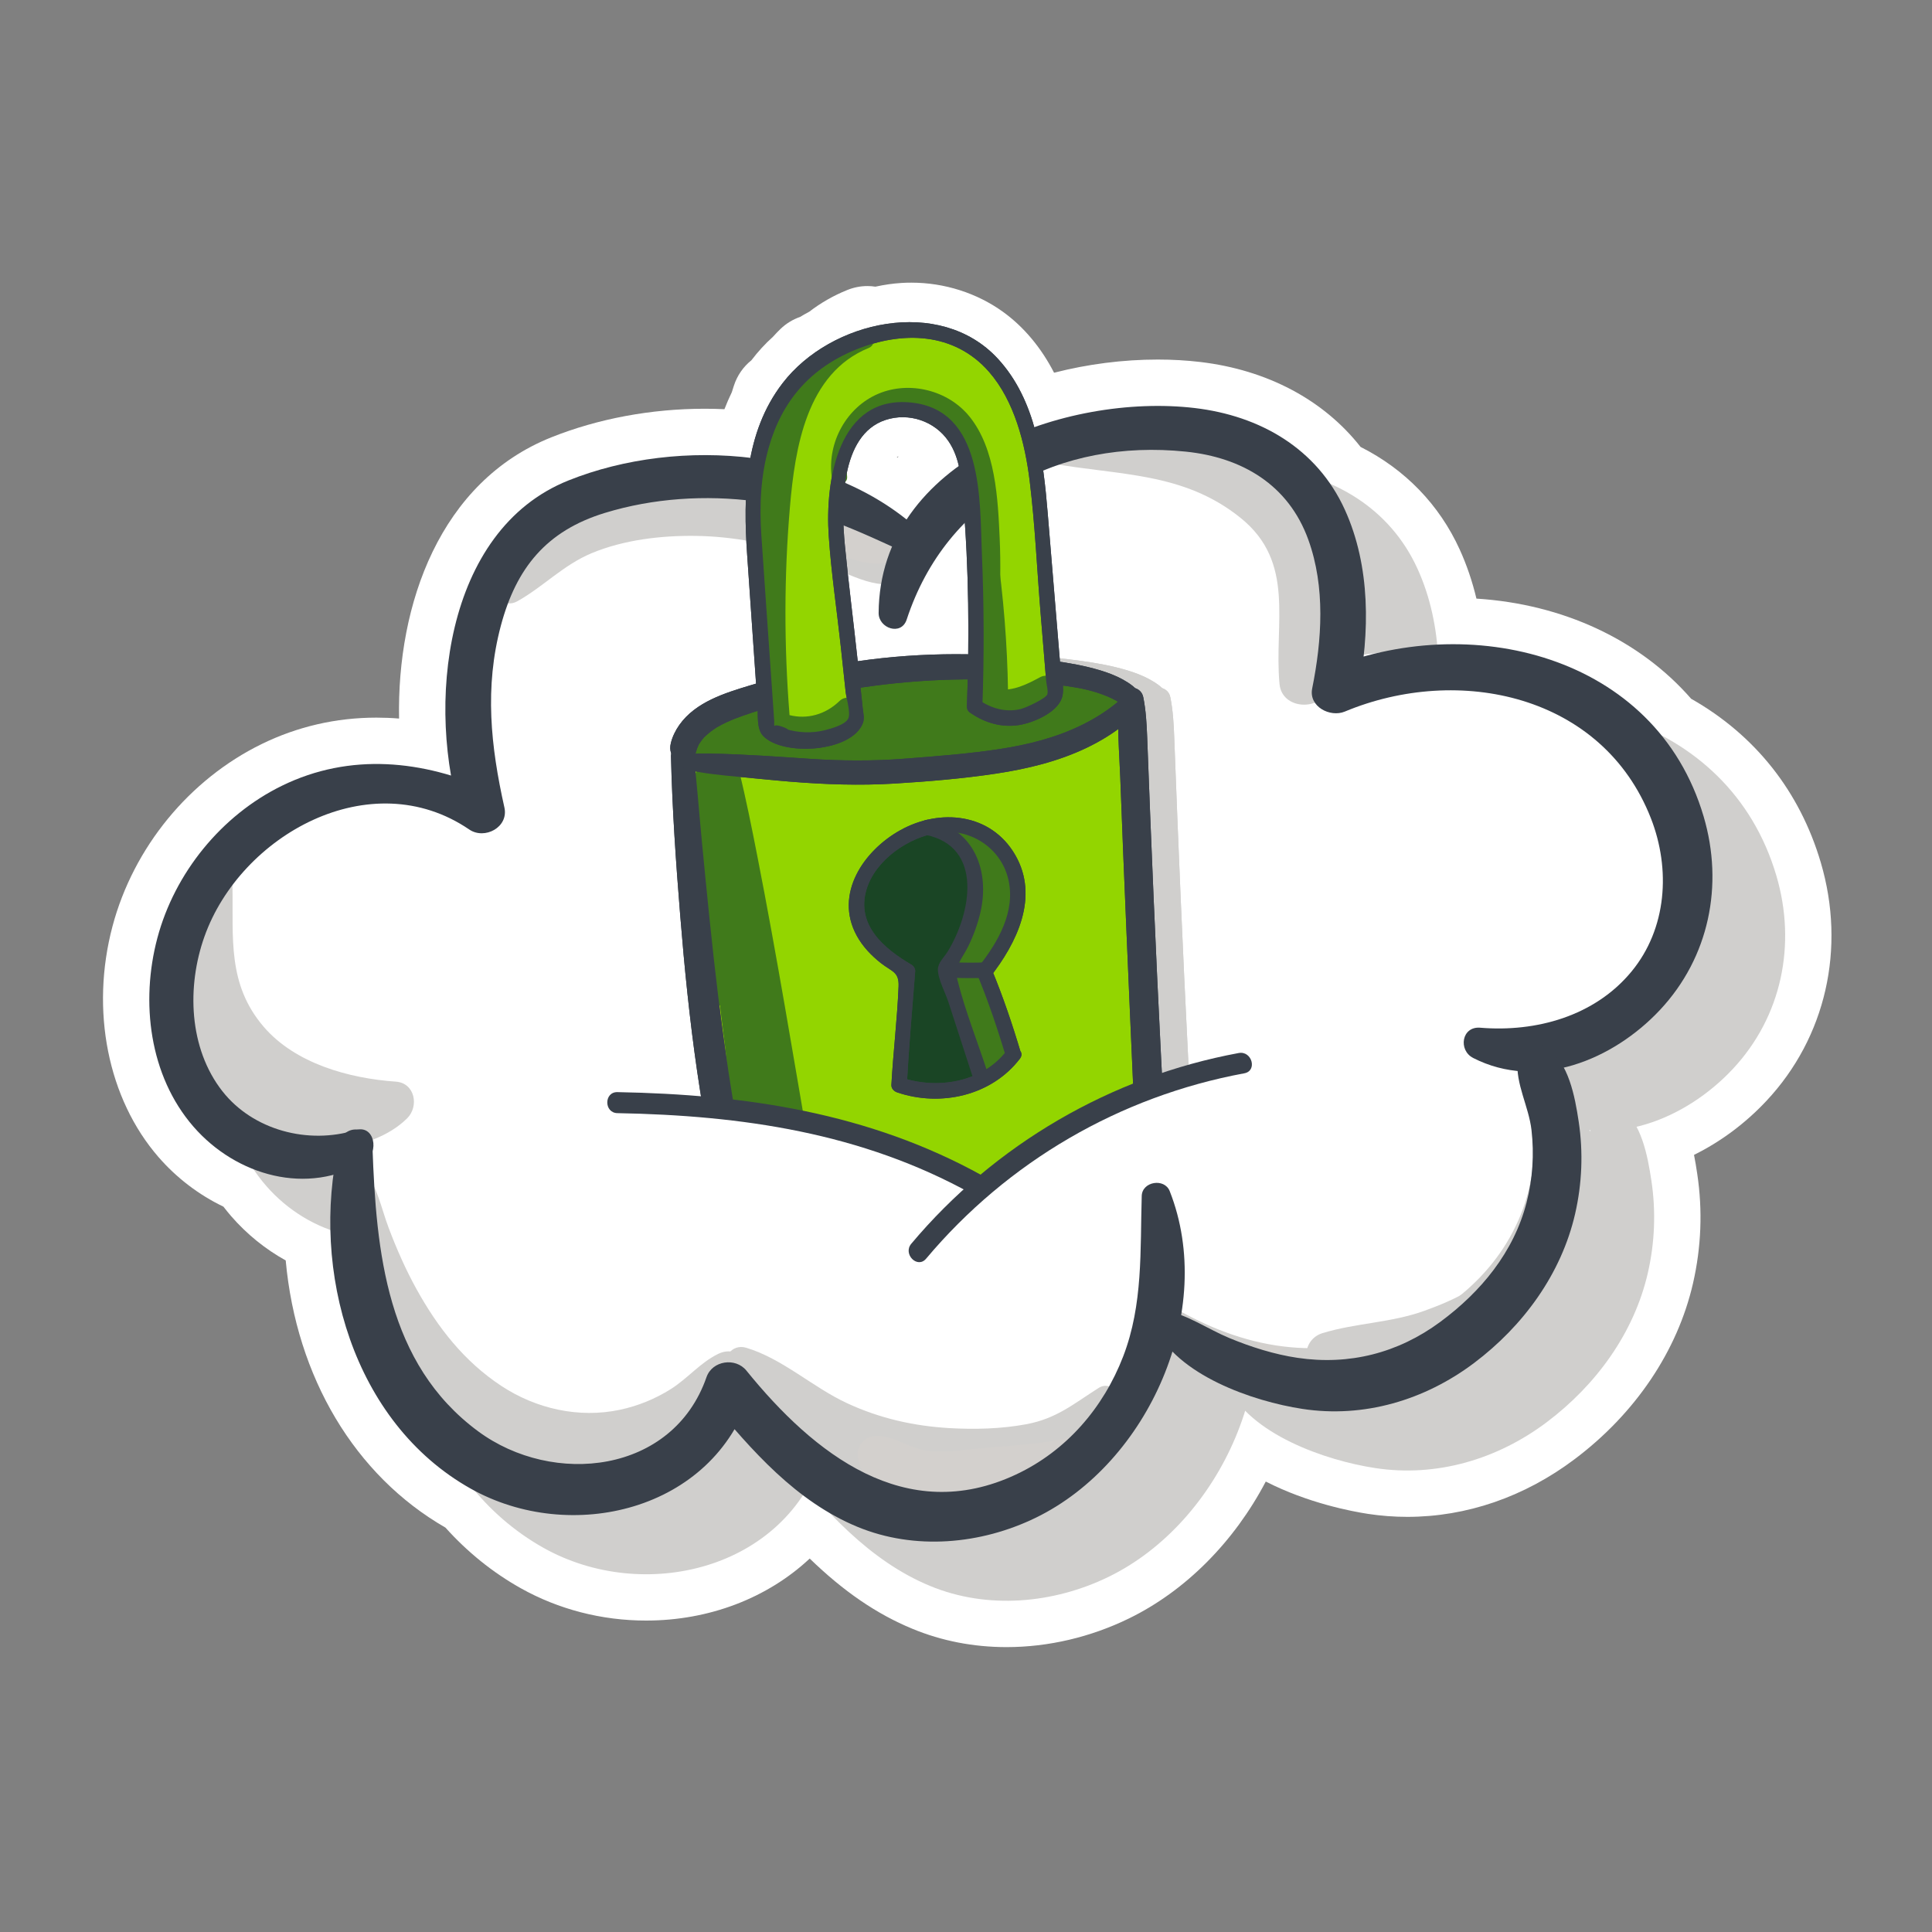 <svg id="Layer_1" xmlns="http://www.w3.org/2000/svg" viewBox="0 0 500 500">
      <rect x="0" y="0" width="500" height="500" fill="#808080" stroke="none"/>
      <style type="text/css">
        .st00{fill:#FFFFFF;}
        .st01{fill:#D3D0CD;}
        .st02{fill:#D0CFCD;}
        .st03{fill:#39404a;}
        .st04{fill:#407A1B;}
        .st05{fill:#93D500;}
        .st06{fill:#1A4525;}
      </style>
      <path class="st00" d="M260.51,426.27c-8.57,0-16.77-1.59-24.38-4.74c-9.24-3.82-17.78-9.65-26.58-18.18&#10;        c-10.91,10.21-25.98,16.05-42.34,16.05c-11.47,0-22.7-2.9-32.47-8.39c-7.25-4.07-13.78-9.34-19.46-15.67&#10;        c-23.49-13.51-38.58-38.95-41.34-69.14c-5.28-2.93-10.07-6.8-14.1-11.44c-0.68-0.79-1.35-1.61-2.02-2.48&#10;        c-6.35-3.05-12.11-7.43-16.8-12.83c-13.12-15.09-17.68-37.99-11.9-59.75c5.41-20.35,19.83-37.96,38.57-47.13&#10;        c9.29-4.54,19.3-6.85,29.73-6.85c1.94,0,3.9,0.08,5.86,0.24c-0.57-29.67,10.63-61.27,39.37-72.77c12.11-4.84,25.85-7.41,39.75-7.41&#10;        c1.69,0,3.39,0.04,5.08,0.12c0.59-1.52,1.23-2.99,1.91-4.39c0.18-0.57,0.35-1.13,0.54-1.7c0.87-2.66,2.45-4.91,4.53-6.57&#10;        c1.7-2.24,3.57-4.28,5.59-6.09c0.63-0.71,1.28-1.38,1.94-2.02c1.48-1.42,3.22-2.47,5.09-3.12c0.77-0.47,1.56-0.92,2.37-1.35&#10;        c2.99-2.3,6.29-4.18,9.81-5.6c1.68-0.68,3.44-1.03,5.22-1.03c0.7,0,1.39,0.05,2.07,0.16c2.29-0.5,4.51-0.82,6.71-0.96&#10;        c0.87-0.06,1.75-0.08,2.61-0.08c8.53,0,16.95,2.68,23.7,7.55c5.36,3.86,9.87,9.25,13.22,15.76c8.75-2.24,17.86-3.41,26.84-3.41&#10;        c3.76,0,7.46,0.21,11,0.63c17.33,2.05,31.92,9.81,41.48,21.98c11.55,5.83,20.38,14.96,25.66,26.55c1.81,3.98,3.26,8.23,4.33,12.71&#10;        c22.36,1.41,42.25,10.65,55.57,25.92c16.54,9.37,28.12,23.97,33.55,42.39c6.55,22.2,1.3,45.25-14.04,61.64&#10;        c-5.47,5.85-11.9,10.62-18.77,14.01c0.33,1.66,0.6,3.32,0.84,4.96c1.41,9.42,1.04,18.93-1.1,28.28&#10;        c-4.02,17.51-14.9,33.68-30.65,45.52c-12.97,9.76-27.95,14.92-43.3,14.92c0,0,0,0,0,0c-3.39,0-6.81-0.26-10.16-0.77&#10;        c-4.24-0.65-15.56-2.79-26.46-8.37c-8.15,15.54-20.72,28.28-35.42,35.44C282.22,423.71,271.27,426.27,260.51,426.27z M232.29,118.4&#10;        c0.08-0.09,0.17-0.17,0.26-0.26c-0.02,0-0.05,0.01-0.07,0.01c-0.12,0.02-0.25,0.04-0.4,0.12&#10;        C232.15,118.31,232.22,118.35,232.29,118.4z"/>
      <g>
        <g>
          <g>
            <g>
              <path class="st01" d="M74.89,244.21c-5.82,13.68-3.45,30.49,5.93,42.01c9.38,11.53,25.36,17.27,39.93,14.35&#10;                c-1.9,2.38-4.85,3.66-7.76,4.57c-9.09,2.83-19.31,2.82-27.85-1.41c-8.53-4.22-15-13.03-15.13-22.55"/>
              <path class="st01" d="M72.27,241.05c-12.45,13.1-8.13,36.08,1.6,49.41c11.32,15.51,31.36,22.61,49.14,15&#10;                c-1.89-3.01-3.79-6.01-5.68-9.02c-6.72,6.69-19.51,6.43-27.68,2.75c-8-3.61-12.04-10.76-13.54-19.06&#10;                c-1.21-6.71-11.9-6.65-12.26,0.49c-0.66,13.14,8.4,24.57,20.32,29.32c11.74,4.68,30.53,4.13,40-5.2&#10;                c3.13-3.09,2.06-9.14-2.91-9.5c-12.12-0.85-25.99-4.66-34.18-14.17c-9.5-11.04-7.87-23.1-8.11-36.45&#10;                C78.93,241.55,75.02,238.16,72.27,241.05L72.27,241.05z"/>
            </g>
            <g>
              <path class="st01" d="M290.9,134.1c16.74-4.73,35.45-1.99,50.13,7.35c4.05,2.58,7.83,5.67,10.64,9.55&#10;                c8.1,11.22,6.65,26.46,4.84,40.18"/>
              <path class="st01" d="M290.79,135.21c17.59,3.19,34.21,2.18,49.03,14.08c14.43,11.58,8.66,27.25,10.14,43.05&#10;                c0.63,6.68,10.6,7.1,12.76,1.22c6.75-18.45,2.83-43.16-13.56-55.18c-15.23-11.16-43-18.26-58.98-5.14&#10;                C289.39,133.89,289.87,135.04,290.79,135.21L290.79,135.21z"/>
            </g>
            <g>
              <path class="st01" d="M319.45,335.53c14.11,12.3,29.97,25.29,48.68,25.36c-16.32,3.39-34.26-2.55-45.33-15.03&#10;                c6,4.19,12.43,7.76,19.17,10.61c-8.72-4.39-18.37-9.93-20.54-19.44c10.04,6.97,21.1,12.74,33.04,15.35s24.85,1.88,35.8-3.55&#10;                c17.23-8.56,27.58-29.14,24.17-48.08"/>
              <path class="st01" d="M314.75,337.71c3.57,9.33,15.33,17.59,23.68,22.42c9.83,5.69,19.61,8.91,31.03,8.35&#10;                c-0.89-5.05-1.78-10.1-2.66-15.15c-14.91,4.06-29.63-2.14-40.68-12.06c-2.21,3.07-4.42,6.14-6.63,9.22&#10;                c6.56,4.31,13.28,8.12,20.47,11.29c6.79,2.99,10.37-7.34,4.03-10.58c-6.55-3.36-14.68-7.5-16.82-15.16&#10;                c-3.05,1.91-6.09,3.82-9.14,5.73c21.36,15.8,50.82,26.85,75.72,11.95c18.61-11.13,28.3-32.37,21.42-53.3&#10;                c-0.25-0.76-1.53-0.51-1.54,0.26c-0.29,17.37-10.33,36.68-27.11,43.17c-20.94,8.09-43.72-0.34-61.69-11.53&#10;                c-3.79-2.36-10.74,0.43-9.14,5.73c3.67,12.12,13.49,18.24,24.26,23.72c1.34-3.53,2.69-7.05,4.03-10.58&#10;                c-6.3-2.76-12.24-5.96-17.87-9.93c-5.31-3.74-11.68,3.14-7.69,8.22c12.49,15.91,31.68,20.75,51.04,18.99&#10;                c8.89-0.81,7.72-14.2-0.6-15.23c-9.89-1.23-18.18-4.65-26.59-9.94c-7.18-4.52-13.97-10.98-22.33-12.91&#10;                C315.78,329.42,313.53,334.51,314.75,337.71L314.75,337.71z"/>
            </g>
            <g>
              <path class="st02" d="M320.1,357.27c16.25,13.15,38.47,20.65,58.45,14.53c9.21-2.82,17.42-8.33,24.38-14.99&#10;                c3.83-3.66,7.32-7.7,10.19-12.15c10.28-16,11.53-37.39,3.2-54.48"/>
              <path class="st02" d="M317.52,358.46c5.9,12.75,25.52,19.51,38.35,21.47c15.91,2.44,31.67-2.27,44.43-11.87&#10;                c12.7-9.56,22.58-23.02,26.16-38.62c1.79-7.79,2.12-15.9,0.93-23.81c-1-6.64-2.58-15.23-8.29-19.32&#10;                c-2.93-2.1-7.21-0.19-7.53,3.42c-0.55,6.14,2.89,11.9,3.6,18.05c0.71,6.23,0.3,12.65-1.27,18.73&#10;                c-3.31,12.87-11.82,23.15-22.37,30.94c-10.89,8.04-23.51,11.26-36.9,9.28c-6.02-0.89-12.05-2.8-17.67-5.13&#10;                c-5.54-2.3-10.69-5.99-16.59-7.15C318.19,354.01,316.68,356.66,317.52,358.46L317.52,358.46z"/>
            </g>
            <g>
              <path class="st02" d="M408.24,293.95c0.1-1.25,0.21-2.5,0.31-3.75c5.89,9.23,5.35,21.13,3.25,31.88&#10;                c-1.47,7.53-3.74,15.19-8.77,20.98c-3.63,4.17-8.47,7.1-13.45,9.51c-10.6,5.12-22.21,8.16-33.96,8.88"/>
              <path class="st02" d="M408.3,293.96c0.58-3.01,0.68,0.21,1,1.76c0.36,1.78,0.5,3.5,0.6,5.32c0.21,3.79,0.04,7.55-0.52,11.3&#10;                c-1.25,8.28-3.21,17.85-7.96,24.89c-4.67,6.93-12.65,10.53-20.28,13.3c-8.68,3.15-17.79,3.16-26.43,5.8&#10;                c-5.45,1.67-5.78,9.44,0.41,10.35c10.22,1.49,22.42-3.08,31.7-7.11c9-3.91,17.87-9.21,23.06-17.79&#10;                c8.25-13.64,11.81-39.72-0.85-51.93c-0.44-0.42-1.15-0.15-1.08,0.5c0.08,1.21,0.16,2.42,0.24,3.63&#10;                C408.2,294.01,408.28,294.02,408.3,293.96L408.3,293.96z"/>
            </g>
            <g>
              <path class="st02" d="M110.86,311.82c-1.96,18.94-0.43,38.73,8.01,55.8c8.44,17.07,24.6,31,43.49,33.39s39.58-8.85,44.96-27.11&#10;                c11.03,13.57,23.61,27.23,40.37,32.21c20.56,6.11,43.94-3.1,57.25-19.93s17.16-39.92,13.15-61"/>
              <path class="st02" d="M106.52,311.41c-7.41,32.67,3.63,72.02,34.1,89.15c25.87,14.54,62.81,5.78,72.35-24.51&#10;                c-3.44,0.57-6.89,1.13-10.33,1.7c10.7,12.93,22.19,26.13,38.08,32.7c14.82,6.13,31.93,4.58,46.19-2.37&#10;                c29.18-14.21,46.77-53.72,34.63-84.51c-1.36-3.45-7.13-2.5-7.24,1.24c-0.42,14.1,0.38,28.06-4.79,41.51&#10;                c-5.13,13.35-14.74,24.5-27.76,30.6c-28.59,13.39-52.28-5.33-69.76-26.9c-2.81-3.47-8.83-2.61-10.33,1.7&#10;                c-8.7,25.04-39.71,28.33-59.1,14.01c-23.67-17.47-26.39-46.41-27.34-73.51C115,306.6,107.77,305.89,106.52,311.41L106.52,311.41&#10;                z"/>
            </g>
            <g>
              <path class="st02" d="M249.96,174.31c2.07-15.38,12.22-29.02,25.38-37.23c13.16-8.21,29.04-11.37,44.56-10.99&#10;                c10.1,0.25,20.52,2.07,28.84,7.81c18.09,12.49,20.15,38.64,15.6,60.16c20.69-9.05,45.86-9.05,65.07,2.82&#10;                c19.21,11.87,30.68,36.38,24.64,58.14s-31.03,37.19-52.54,30.3"/>
              <path class="st02" d="M253.47,175.65c10.42-31.71,39.74-46.8,72.22-43.46c14.63,1.5,26.6,8.61,31.72,22.79&#10;                c4.44,12.27,3.53,25.95,1,38.52c-0.94,4.69,4.65,7.54,8.43,5.97c29.51-12.3,66.72-4.41,79.24,27.63&#10;                c5.14,13.16,4.14,28.55-5.05,39.67c-9.51,11.51-24.66,15.71-39.13,14.51c-4.83-0.4-5.74,5.83-1.83,7.83&#10;                c16.72,8.55,36.23,0.52,48.36-12.44c12.72-13.59,16.53-32.31,11.29-50.05c-12.4-42.04-60.82-53.51-97.89-37.96&#10;                c2.81,1.99,5.62,3.98,8.43,5.97c3.09-15.55,3.29-32.73-3.41-47.44c-7.21-15.83-21.93-24.28-38.82-26.28&#10;                c-33.15-3.92-81.58,13.19-81.82,53.05C246.2,177.92,252.05,179.95,253.47,175.65L253.47,175.65z"/>
            </g>
            <g>
              <path class="st02" d="M110.53,319.68c2.93,14.97,7.36,29.92,15.75,42.66s21.19,23.14,36.17,26.02&#10;                c16.52,3.17,34.57-3.69,44.81-17.04"/>
              <path class="st02" d="M107.83,318.65c-2.05,5.95-0.13,13.06,1.24,19.06c1.7,7.43,3.92,15.02,7.31,21.87&#10;                c6.19,12.52,15.65,23.62,27.89,30.53c11.56,6.52,24.74,8.85,37.75,5.77c11.05-2.62,27.91-10.22,31.03-22.35&#10;                c1.26-4.88-3.11-10.42-8.39-7.82c-4.66,2.29-7.86,6.33-12.23,9.09c-4.03,2.54-8.53,4.38-13.18,5.36&#10;                c-10.62,2.25-21.71-0.25-30.72-6.2c-9.57-6.31-16.42-15.08-21.92-25.03c-2.82-5.1-5.15-10.41-7.21-15.86&#10;                c-1.92-5.06-3-11.16-6.64-15.23C111.36,316.27,108.56,316.51,107.83,318.65L107.83,318.65z"/>
            </g>
            <g>
              <path class="st02" d="M255.02,155.53c-23.74-16.71-55.52-21.37-83.07-12.2c-5.79,1.93-11.49,4.49-16.03,8.57&#10;                c-5.99,5.37-9.52,12.97-11.87,20.66c-5.23,17.04-5.37,35.61-0.4,52.73c-14.79-8.83-34.1-9.23-49.53-1.57&#10;                s-26.67,22.96-29.99,39.86c-2.71,13.78-0.02,29.06,9.24,39.61c9.26,10.55,25.6,15.11,38.15,8.8"/>
              <path class="st02" d="M257.6,153.4c-23.2-22.16-62.88-25.27-91.67-13.75c-32.33,12.93-36.98,58.82-27.53,88.07&#10;                c2.44-2.62,4.88-5.23,7.31-7.85c-17.34-7.86-36.31-9.83-53.93-1.21c-15.69,7.67-27.77,22.58-32.25,39.43&#10;                c-4.37,16.46-2.13,35.59,9.35,48.8c11.05,12.71,29.57,18,44.42,8.96c3.7-2.25,2.51-9.63-2.53-8.06&#10;                c-12.13,3.77-26.47,0.06-34.42-10.09c-8.7-11.11-9.22-27.09-4.64-39.98c9.31-26.24,42.98-45.15,68.55-27.73&#10;                c3.98,2.71,10.23-0.59,9.09-5.7c-3.55-15.85-5.17-31.1-0.92-47.05c3.98-14.92,11.78-24.56,26.92-29.19&#10;                c12.52-3.83,26.1-4.7,39.05-3c14.26,1.87,26.55,7.66,39.42,13.62C256.75,160.01,260.03,155.71,257.6,153.4L257.6,153.4z"/>
            </g>
            <g>
              <path class="st00" d="M411.21,182.55c-17.98-14.3-42.76-16.35-64.59-12.1c-0.99,0.19-2.01,0.4-3.03,0.61&#10;                c0.85-4.17,1.34-8.34,1.45-12.41c0.4-15.4-5.58-30.05-18.84-38.56c-11.69-7.51-26.04-8.08-39.19-4.6&#10;                c-18.08,4.77-37.82,13.37-48.14,28.79c-6.37-4.8-13.6-8.61-21.24-11.83c-17.62-7.4-37.77-11.12-56.23-4.76&#10;                c-34.64,11.94-40.56,47.79-36.22,79.78c-0.02,0.24-0.02,0.48-0.03,0.72c-10.18-4.8-21.5-7.11-33.56-5.99&#10;                c-27.87,2.6-50.88,28.83-46.02,57.28c2.48,14.51,12.08,26.14,25.18,32.4c7.85,3.75,15.95,5.05,24.12,4.6&#10;                c-0.1,1.38-0.09,2.78,0.05,4.19c1.29,13.08,5.81,25.87,11.36,37.72c5.67,12.11,12.53,24.91,24.22,32.1&#10;                c17.46,10.73,38.41,5.37,50.62-10.57c2.04-2.67,3.76-5.59,5.28-8.63c0.98,0.71,1.98,1.31,2.97,1.83&#10;                c6.2,4.3,12.41,8.6,18.71,12.76c9.48,6.26,19.88,15.41,31.05,18.01c13.69,3.19,23.7-1.39,32.01-9.1&#10;                c4.18-1.51,7.85-4.38,10.71-8.11c0.09,0.09,0.19,0.18,0.28,0.26c6.89-8.04,11.59-17.41,15.18-27.33&#10;                c0.55-1.53,0.94-3.03,1.18-4.5c17.39,11.52,37.26,17.81,59.06,10.96c16.33-5.13,30.49-16.65,36.54-33.07&#10;                c3.25-8.83,3.82-18.66,2.18-27.87c-0.47-2.63-1.18-5.24-2-7.82c2.9-1.18,5.75-2.47,8.48-4.03c11.34-6.45,19.6-16.04,25.17-27.74&#10;                C438.38,223.55,429.72,197.27,411.21,182.55z"/>
              <path class="st00" d="M194.49,198.9c0,0-0.01,0-0.01,0c0.04,0,0.09-0.01,0.13-0.02C194.56,198.89,194.52,198.89,194.49,198.9z"/>
            </g>
            <g>
              <path class="st02" d="M210.56,367.75c4.8,3.26,9.05,7.25,13.7,10.73c10.56,7.9,23.28,13.05,36.43,13.94&#10;                c13.15,0.88,35.94,0.28,44.24-15.82"/>
              <path class="st02" d="M207.54,370.23c13.85,19.3,36.05,30.39,59.69,30.06c8.78-0.12,17.64-1.22,25.55-5.3&#10;                c6.63-3.42,14.68-10.08,14.86-18.14c0.06-2.54-2.46-3.64-4.47-2.37c-6.52,4.12-10.88,7.95-18.81,9.42&#10;                c-6.48,1.2-13.31,1.37-19.88,0.99c-9.25-0.54-17.96-2.52-26.38-6.41c-8.94-4.13-16.73-11.54-26.16-14.38&#10;                C208.16,362.95,205.22,367,207.54,370.23L207.54,370.23z"/>
            </g>
            <g>
              <path class="st02" d="M301.58,387.36c-9.56,6-20.67,6.98-31.82,8.73c-8.43,1.33-18.27,1.74-24.18-4.41"/>
              <path class="st02" d="M300.92,385.94c-9.32,3.06-19.84,3.4-29.55,4.32c-4.25,0.4-8.63,1.05-12.9,0.43&#10;                c-4.48-0.66-7.95-3.58-12.44-3.79c-3.13-0.15-5.73,2.43-5.2,5.63c1.93,11.86,18.63,11.1,27.6,9.62&#10;                c12.63-2.09,24.51-4.82,34.15-13.56C303.97,387.32,302.58,385.39,300.92,385.94L300.92,385.94z"/>
            </g>
            <path class="st02" d="M89.01,303.34c-2.05,5.95-0.13,13.06,1.24,19.06c1.7,7.43,3.92,15.02,7.31,21.87&#10;              c6.19,12.52,15.65,23.62,27.89,30.53c11.56,6.52,24.74,8.85,37.75,5.77c11.05-2.62,27.91-10.22,31.03-22.35&#10;              c1.26-4.88-3.11-10.42-8.39-7.82c-4.66,2.29-7.86,6.33-12.23,9.09c-4.03,2.54-8.53,4.38-13.18,5.36&#10;              c-10.62,2.25-21.71-0.25-30.72-6.2c-9.57-6.31-16.42-15.08-21.92-25.03c-2.82-5.1-5.15-10.41-7.21-15.86&#10;              c-1.92-5.06-3-11.16-6.64-15.23C92.55,300.96,89.75,301.2,89.01,303.34L89.01,303.34z"/>
            <path class="st02" d="M188.73,354.93c13.85,19.3,36.05,30.39,59.69,30.06c8.78-0.12,17.64-1.22,25.55-5.3&#10;              c6.63-3.42,14.68-10.08,14.86-18.14c0.06-2.54-2.46-3.64-4.47-2.37c-6.52,4.12-10.88,7.95-18.81,9.42&#10;              c-6.48,1.2-13.31,1.37-19.88,0.99c-9.25-0.54-17.96-2.52-26.38-6.41c-8.94-4.13-16.73-11.54-26.16-14.38&#10;              C189.34,347.65,186.41,351.69,188.73,354.93L188.73,354.93z"/>
            <path class="st01" d="M282.11,370.63c-9.32,3.06-19.84,3.4-29.55,4.32c-4.25,0.4-8.63,1.05-12.9,0.43&#10;              c-4.48-0.66-7.95-3.58-12.44-3.79c-3.13-0.15-5.73,2.43-5.2,5.63c1.93,11.86,18.63,11.1,27.6,9.62&#10;              c12.63-2.09,24.51-4.82,34.15-13.56C285.16,372.01,283.76,370.08,282.11,370.63L282.11,370.63z"/>
            <path class="st02" d="M395.86,282.64c0.58-3.01,0.68,0.21,1,1.76c0.36,1.78,0.5,3.5,0.6,5.32c0.21,3.79,0.04,7.55-0.52,11.3&#10;              c-1.25,8.28-3.21,17.85-7.96,24.89c-4.67,6.93-12.65,10.53-20.28,13.3c-8.68,3.15-17.79,3.16-26.43,5.8&#10;              c-5.45,1.67-5.78,9.44,0.41,10.35c10.22,1.49,22.42-3.08,31.7-7.11c9-3.91,17.87-9.21,23.06-17.79&#10;              c8.25-13.64,11.81-39.72-0.85-51.93c-0.44-0.42-1.15-0.15-1.08,0.5c0.08,1.21,0.16,2.42,0.24,3.63&#10;              C395.76,282.69,395.85,282.7,395.86,282.64L395.86,282.64z"/>
            <path class="st02" d="M271.97,119.9c17.59,3.19,34.21,2.18,49.03,14.08c14.43,11.58,8.66,27.25,10.14,43.05&#10;              c0.63,6.68,10.6,7.1,12.76,1.22c6.75-18.45,2.83-43.16-13.56-55.18c-15.23-11.16-43-18.26-58.98-5.14&#10;              C270.57,118.58,271.06,119.73,271.97,119.9L271.97,119.9z"/>
            <path class="st02" d="M232.73,148.86c-1.14-8.83-14.67-15.12-21.98-18.23c-10.84-4.6-22.64-6.93-34.41-6.92&#10;              c-10.74,0.01-21.95,1.66-31.68,6.45c-7.75,3.82-17.45,11.41-17.19,20.94c0.08,3.08,3.07,6.38,6.39,4.52&#10;              c6.82-3.81,11.87-9.38,19.29-12.47c8.31-3.45,17.96-4.58,26.9-4.46c9.7,0.13,19.26,2.02,28.43,5.1&#10;              c6.68,2.25,15.61,8.44,22.68,7.29C232.23,150.92,232.86,149.88,232.73,148.86L232.73,148.86z"/>
            <path class="st01" d="M232.56,141.44c0.86-6.72-8.92-9.96-13.43-12.39c-6.74-3.64-14.24-8.64-22.09-8.81&#10;              c-4.26-0.09-6.94,4.51-4.26,8.03C196.79,133.54,230.82,154.99,232.56,141.44L232.56,141.44z"/>
            <path class="st02" d="M53.46,225.74c-12.45,13.1-8.13,36.08,1.6,49.41c11.32,15.51,31.36,22.61,49.14,15&#10;              c-1.89-3.01-3.79-6.01-5.68-9.02c-6.72,6.69-19.51,6.43-27.68,2.75c-8-3.61-12.04-10.76-13.54-19.06&#10;              c-1.21-6.71-11.9-6.65-12.26,0.49c-0.66,13.14,8.4,24.57,20.32,29.32c11.74,4.68,30.53,4.13,40-5.2c3.13-3.09,2.06-9.14-2.91-9.5&#10;              c-12.12-0.85-25.99-4.66-34.18-14.17c-9.5-11.04-7.87-23.1-8.11-36.45C60.11,226.24,56.2,222.85,53.46,225.74L53.46,225.74z"/>
            <path class="st03" d="M238.79,138.09c-23.2-22.16-62.88-25.27-91.67-13.75c-32.33,12.93-36.98,58.82-27.53,88.07&#10;              c2.44-2.62,4.88-5.23,7.31-7.85c-17.34-7.86-36.31-9.83-53.93-1.21c-15.69,7.67-27.77,22.58-32.25,39.43&#10;              c-4.37,16.46-2.13,35.59,9.35,48.8c11.05,12.71,29.57,18,44.42,8.96c3.7-2.25,2.51-9.63-2.53-8.06&#10;              c-12.13,3.77-26.47,0.06-34.42-10.09c-8.7-11.11-9.22-27.09-4.64-39.98c9.31-26.24,42.98-45.15,68.55-27.73&#10;              c3.98,2.71,10.23-0.59,9.09-5.7c-3.55-15.85-5.17-31.1-0.92-47.05c3.98-14.92,11.78-24.56,26.92-29.19&#10;              c12.52-3.83,26.1-4.7,39.05-3c14.26,1.87,26.55,7.66,39.42,13.62C237.94,144.71,241.21,140.4,238.79,138.09L238.79,138.09z"/>
            <path class="st03" d="M87.7,296.1c-7.41,32.67,3.63,72.02,34.1,89.15c25.87,14.54,62.81,5.78,72.35-24.51&#10;              c-3.44,0.57-6.89,1.13-10.33,1.7c10.7,12.93,22.19,26.13,38.08,32.7c14.82,6.13,31.93,4.58,46.19-2.37&#10;              c29.18-14.21,46.77-53.72,34.63-84.51c-1.36-3.45-7.13-2.5-7.24,1.24c-0.42,14.1,0.38,28.06-4.79,41.51&#10;              c-5.13,13.35-14.74,24.5-27.76,30.6c-28.59,13.39-52.28-5.33-69.76-26.9c-2.81-3.47-8.83-2.61-10.33,1.7&#10;              c-8.7,25.04-39.71,28.33-59.1,14.01c-23.67-17.47-26.39-46.41-27.34-73.51C96.19,291.29,88.95,290.58,87.7,296.1L87.7,296.1z"/>
            <path class="st03" d="M234.65,160.34c10.42-31.71,39.74-46.8,72.22-43.46c14.63,1.5,26.6,8.61,31.72,22.79&#10;              c4.44,12.27,3.53,25.95,1,38.52c-0.94,4.69,4.65,7.54,8.43,5.97c29.51-12.3,66.72-4.41,79.24,27.63&#10;              c5.14,13.16,4.14,28.55-5.05,39.67c-9.51,11.51-24.66,15.71-39.13,14.51c-4.83-0.4-5.74,5.83-1.83,7.83&#10;              c16.72,8.55,36.23,0.52,48.36-12.44c12.72-13.59,16.53-32.31,11.29-50.05c-12.4-42.04-60.82-53.51-97.89-37.96&#10;              c2.81,1.99,5.62,3.98,8.43,5.97c3.09-15.55,3.29-32.73-3.41-47.44c-7.21-15.83-21.93-24.28-38.82-26.28&#10;              c-33.15-3.92-81.58,13.19-81.82,53.05C227.38,162.61,233.24,164.64,234.65,160.34L234.65,160.34z"/>
            <path class="st03" d="M298.7,343.15c5.9,12.75,25.52,19.51,38.35,21.47c15.91,2.44,31.67-2.27,44.43-11.87&#10;              c12.7-9.56,22.58-23.02,26.16-38.62c1.79-7.79,2.12-15.9,0.93-23.82c-1-6.64-2.58-15.23-8.29-19.32&#10;              c-2.93-2.1-7.21-0.19-7.53,3.42c-0.55,6.14,2.89,11.9,3.6,18.05c0.71,6.23,0.3,12.65-1.27,18.73&#10;              c-3.31,12.87-11.82,23.15-22.37,30.94c-10.89,8.04-23.51,11.26-36.9,9.28c-6.02-0.89-12.05-2.8-17.67-5.13&#10;              c-5.54-2.3-10.69-5.99-16.59-7.15C299.37,338.7,297.87,341.35,298.7,343.15L298.7,343.15z"/>
          </g>
        </g>
        <g>
          <g>
            <g>
              <path class="st02" d="M183.62,195.99c2.34,34.36,4.86,68.15,11.38,101.97c0,0,30.72,13.16,60.08,10.91&#10;                c29.36-2.25,49.09-25.59,49.09-25.59c-1.66-34.1-3.1-68.22-4.31-102.34"/>
              <path class="st02" d="M180.65,195.67c0.32,13.76,1.28,27.54,2.39,41.26c1.09,13.47,2.43,26.93,4.38,40.31&#10;                c0.98,6.68,2.08,13.34,3.33,19.97c0.38,2,0.79,3.6,2.8,4.52c0.15,0.07,0.31,0.13,0.46,0.19c0.73,0.3,1.47,0.59,2.21,0.87&#10;                c7.82,3,15.91,5.33,24.08,7.15c11.71,2.61,23.82,3.89,35.81,2.85c9.98-0.86,19.75-4.21,28.45-9.12&#10;                c6.39-3.61,12.38-7.94,17.72-12.98c1.53-1.44,3.01-2.95,4.42-4.51c0.18-0.2,0.39-0.41,0.55-0.63c1.17-1.57,0.64-3.98,0.55-5.83&#10;                c-0.09-1.79-0.18-3.59-0.28-5.38c-1.42-27.9-2.59-55.8-3.64-83.72c-0.13-3.46-0.33-6.78-1-10.18c-0.67-3.37-5.63-3.31-6.07,0.18&#10;                c-0.84,6.77-0.15,13.71,0.11,20.52c0.25,6.69,0.51,13.39,0.78,20.08c0.54,13.39,1.13,26.77,1.7,40.16&#10;                c0.32,7.51,0.65,15.02,0.99,22.53c0.23-0.96,0.46-1.93,0.69-2.89c-0.16,0.19-0.32,0.37-0.49,0.55&#10;                c-0.19,0.21-0.39,0.42-0.59,0.63c-0.57,0.62,0.58-0.59,0.24-0.25c-0.17,0.17-0.34,0.35-0.51,0.52&#10;                c-1.73,1.76-3.55,3.43-5.44,5.02c-2.71,2.29-5.55,4.42-8.52,6.37c-0.4,0.26-0.8,0.52-1.2,0.78c-0.25,0.16-0.49,0.31-0.74,0.46&#10;                c0.73-0.45,0.25-0.16,0.1-0.06c-0.95,0.56-1.91,1.13-2.88,1.66c-1.99,1.1-4.04,2.11-6.12,3.03c-2.2,0.97-4.45,1.83-6.74,2.57&#10;                c-0.22,0.07-0.44,0.14-0.66,0.21c-1.1,0.35,0.77-0.21-0.34,0.1c-0.56,0.16-1.12,0.32-1.69,0.46c-1.26,0.33-2.53,0.62-3.81,0.87&#10;                c-2.55,0.5-5.13,0.83-7.72,1.01c-0.72,0.05-1.44,0.09-2.16,0.12c0.03,0-1.39,0.05-0.65,0.03c-0.29,0.01-0.58,0.01-0.86,0.02&#10;                c-1.58,0.02-3.16,0.01-4.75-0.04c-5.94-0.19-11.85-0.9-17.7-1.91c-2.74-0.47-5.47-1.03-8.18-1.65c-0.6-0.14-1.2-0.28-1.79-0.42&#10;                c0.16,0.04,0.79,0.2,0.01,0c-0.35-0.09-0.69-0.17-1.04-0.26c-1.22-0.31-2.43-0.63-3.64-0.97c-5.66-1.58-11.34-3.35-16.76-5.65&#10;                c0.84,1.03,1.67,2.07,2.51,3.1c-5.08-26.21-7.74-52.74-10.29-79.29c-0.72-7.5-1.28-15.02-2.13-22.51&#10;                c-0.17-1.46-1.63-2.54-3.04-2.47C182.21,193.08,180.61,194.17,180.65,195.67L180.65,195.67z"/>
            </g>
            <g>
              <path class="st02" d="M184.9,197.15c8.54,0.64,17.07,1.27,25.61,1.91c6.48,0.48,12.97,0.97,19.47,0.92&#10;                c6.34-0.05,12.67-0.61,18.99-1.18c8.86-0.79,17.77-1.58,26.38-3.81c8.61-2.22,17-5.96,23.54-11.98c0.33-0.31,0.68-0.64,0.8-1.08&#10;                c0.29-1-0.66-1.9-1.53-2.46c-5.07-3.26-11.18-4.43-17.16-5.24c-27.51-3.73-55.85-1.15-82.23,7.49&#10;                c-6.32,2.07-13.38,5.39-14.93,11.86"/>
              <path class="st02" d="M184.69,199.15c4.39,1.05,8.94,1.47,13.44,1.89c4.42,0.41,8.84,0.88,13.27,1.24&#10;                c9.05,0.74,18.1,1.06,27.17,0.5c8.76-0.54,17.59-1.27,26.27-2.58c8-1.21,16.01-3.14,23.35-6.65c3.49-1.67,6.84-3.69,9.84-6.13&#10;                c1.4-1.13,3.32-2.47,4.05-4.17c0.96-2.23-0.23-4.39-2-5.77c-3.18-2.47-7.34-3.82-11.19-4.77c-4.04-0.99-8.16-1.58-12.29-2.08&#10;                c-16.83-2.01-33.99-1.77-50.72,0.97c-8.33,1.37-16.57,3.31-24.66,5.75c-6.63,2-14.21,4.32-18.41,10.27&#10;                c-1,1.42-1.79,3.02-2.2,4.71c-0.45,1.81,0.05,3.73,1.95,4.48c1.58,0.62,3.99-0.14,4.48-1.95c0.19-0.71,0.44-1.38,0.74-2.05&#10;                c0.16-0.36-0.02,0-0.05,0.06c0.08-0.14,0.17-0.28,0.26-0.42c0.21-0.32,0.42-0.64,0.66-0.94c0.12-0.16,0.69-0.82,0.55-0.67&#10;                c-0.16,0.17,0.4-0.38,0.52-0.49c0.54-0.5,1.11-0.96,1.71-1.39c0.33-0.24,0.66-0.46,1-0.68c0.34-0.21,0.05-0.03-0.02,0.01&#10;                c0.15-0.09,0.3-0.18,0.46-0.26c0.72-0.41,1.46-0.78,2.21-1.13c1.39-0.65,2.83-1.2,4.28-1.71c7.25-2.52,14.74-4.39,22.28-5.84&#10;                c15.31-2.94,31.06-4.13,46.63-3.24c3.99,0.23,7.98,0.58,11.94,1.07c3.6,0.44,7.23,0.94,10.7,2.06c1.67,0.54,3.32,1.19,4.86,2.03&#10;                c0.35,0.19,0.68,0.47,1.04,0.63c0.47,0.21,0.31,0.55,0.34-0.38c0.03-0.87,0.03-0.62-0.45-0.21c-0.36,0.31-0.72,0.61-1.09,0.9&#10;                c-2.7,2.16-5.66,3.97-8.76,5.48c-6.67,3.26-13.87,5.05-21.19,6.17c-8.05,1.23-16.23,1.84-24.34,2.47&#10;                c-8.33,0.65-16.58,0.6-24.91,0.04c-8.47-0.57-16.97-1.19-25.46-1.34c-2.15-0.04-4.25-0.02-6.4,0.16&#10;                c-0.98,0.09-1.7,1.12-1.66,2.04C182.96,198.29,183.68,198.91,184.69,199.15L184.69,199.15z"/>
            </g>
            <path class="st02" d="M192.91,200.53c1.37,13.18,3.58,26.29,5.8,39.35c2.2,12.91,4.39,25.82,6.66,38.71&#10;              c1.31,7.41,2.62,14.83,3.93,22.24c2.25-1.01,4.5-2.02,6.74-3.03c-4.48-6.44-8.16-13.43-10.91-21.02&#10;              c-1.36-3.75-7.6-1.89-6.73,2.03c1.35,6.04,2.97,11.98,4.95,17.84c0.13-1.2,0.25-2.4,0.38-3.61c0.07-0.08,0.52-0.53,0.04-0.09&#10;              c0.02-0.02,0.57-0.32,0.21-0.16c-0.36,0.17,0.24-0.07,0.28-0.07c-0.15,0-0.37,0.05-0.53,0.07c0.1-0.02,0.59-0.17,0.29-0.04&#10;              c-0.1,0.04-0.74-0.14-0.21-0.01c0.46,0.11-0.45-0.22-0.61-0.26c0.66,0.2-0.03-0.04-0.3-0.23c-0.1-0.07-0.52-0.51-0.21-0.17&#10;              c0.29,0.32-0.01-0.06-0.06-0.11c-0.16-0.16-0.27-0.54,0.01,0.07c-0.07-0.15-0.15-0.29-0.21-0.44c-0.24-0.64-0.16-0.31-0.28-0.98&#10;              c-0.08-0.45-0.14-0.91-0.15-1.37c0.01,0.43,0.04-0.67,0.05-0.83c0.05-0.95,0.16-1.89,0.26-2.84c0.22-2.03,0.32-4.07,0.28-6.11&#10;              c-0.14-8.3-1.97-16.42-2.48-24.69c-0.23-3.74,0.06-8.79,1.15-12.4c-2.24,0.05-4.48,0.11-6.72,0.16&#10;              c1.86,5.99,2.68,12.44,3.55,18.69c0.94,6.8,1.89,13.6,2.83,20.4c2.3-0.7,4.61-1.39,6.91-2.09&#10;              c-6.56-19.81-10.13-40.66-12.46-61.45c-0.32-2.89-0.62-5.78-0.9-8.68c-0.14-1.52-0.28-3.05-0.42-4.57&#10;              c-0.07-0.76-0.14-1.52-0.19-2.29c-0.03-0.43,0.18-0.62,0-0.05c-0.11,0.37-0.28,0.89-0.63,1.11c-0.57,0.26-1.14,0.51-1.7,0.77&#10;              c-0.17,0.01-0.35,0.01-0.52,0.02c-0.59-0.23-1.19-0.46-1.78-0.69c-0.51-0.8-0.6-0.89-0.27-0.28c0.12,0.26,0.24,0.52,0.35,0.78&#10;              c0.22,0.52,0.43,1.06,0.62,1.6c0.31,0.89,0.53,1.72,0.77,2.81c0.46,2.11,0.74,4.26,0.94,6.41c0.43,4.75,0.68,9.52,0.85,14.28&#10;              c0.16,4.53,0.23,9.3,0.16,13.97c-0.03,2.04-0.1,4.09-0.45,6.1c-0.27,1.57-0.94,3.38-1.91,4.71c2.31,0.89,4.61,1.79,6.92,2.68&#10;              c-0.08-5.99-0.15-11.99-0.23-17.98c-0.02-1.92-1.12-3.92-3.27-4.05c-2.08-0.13-3.72,1.23-4.05,3.27c-0.63,4.01-1.36,8-2.05,12&#10;              c2.44,0.26,4.87,0.52,7.31,0.77c0.35-3.56,0.32-7.16,0.1-10.72c-0.12-1.92-2.33-3.22-4.08-2.93c-2.1,0.34-2.99,2.16-2.93,4.08&#10;              c0.09,2.84-0.11,5.89-0.4,8.79c-0.19,1.91,1.27,3.92,3.27,4.04c2.09,0.13,3.69-1.23,4.04-3.27c0.68-4,1.32-8.01,2.06-11.99&#10;              c-2.44-0.26-4.88-0.52-7.32-0.78c-0.03,5.98-0.07,11.97-0.1,17.95c-0.01,1.65,0.72,3.4,2.42,3.99c1.64,0.56,3.44,0.1,4.51-1.3&#10;              c2.91-3.83,3.65-8.66,3.73-13.35c0.08-5.17-0.08-10.36-0.3-15.53c-0.22-5.1-0.53-10.2-1.02-15.28c-0.46-4.72-1.2-9.51-3.18-13.86&#10;              c-0.63-1.39-1.49-2.68-2.97-3.27c-1.76-0.69-3.88-0.05-5.01,1.45c-1.64,2.19-1.09,4.92-0.89,7.45c0.4,4.88,0.86,9.76,1.4,14.63&#10;              c1.08,9.73,2.52,19.43,4.41,29.04c2.17,11.03,4.99,21.93,8.55,32.59c0.57,1.7,2.79,2.46,4.36,1.96c1.74-0.55,2.81-2.21,2.55-4.05&#10;              c-0.99-6.96-1.97-13.92-2.96-20.88c-0.96-6.77-1.96-13.47-3.95-20.03c-0.41-1.35-2.16-2.17-3.43-2.11&#10;              c-1.35,0.06-2.86,0.89-3.29,2.28c-3.66,11.82-0.35,23.75,0.63,35.7c0.23,2.83,0.3,5.05,0.06,7.98c-0.23,2.85-0.77,5.77-0.21,8.62&#10;              c0.62,3.17,2.39,5.7,5.3,7.14c2.46,1.22,5.55,1.18,7.81-0.45c0.78-0.56,1.53-1.32,1.88-2.22c0.5-1.27,0.05-2.45-0.38-3.66&#10;              c-0.57-1.6-1.11-3.21-1.6-4.84c-1.02-3.4-1.91-6.85-2.6-10.33c-2.24,0.68-4.48,1.36-6.73,2.03c2.73,8.11,6.57,15.86,11.43,22.91&#10;              c0.95,1.38,3.09,1.74,4.54,1.08c1.53-0.69,2.49-2.44,2.2-4.11c-4.47-25.96-8.73-51.99-13.8-77.84&#10;              c-1.45-7.39-2.92-14.8-4.72-22.11C197.48,196.22,192.54,196.98,192.91,200.53L192.91,200.53z"/>
            <path class="st02" d="M180.65,195.67c0.32,13.76,1.28,27.54,2.39,41.26c1.09,13.47,2.43,26.93,4.38,40.31&#10;              c0.98,6.68,2.08,13.34,3.33,19.97c0.38,2,0.79,3.6,2.8,4.52c0.15,0.07,0.31,0.13,0.46,0.19c0.73,0.3,1.47,0.59,2.21,0.87&#10;              c7.82,3,15.91,5.33,24.08,7.15c11.71,2.61,23.82,3.89,35.81,2.85c9.98-0.86,19.75-4.21,28.45-9.12&#10;              c6.39-3.61,12.38-7.94,17.72-12.98c1.53-1.44,3.01-2.95,4.42-4.51c0.18-0.2,0.39-0.41,0.55-0.63c1.17-1.57,0.64-3.98,0.55-5.83&#10;              c-0.09-1.79-0.18-3.59-0.28-5.38c-1.42-27.9-2.59-55.8-3.64-83.72c-0.13-3.46-0.33-6.78-1-10.18c-0.67-3.37-5.63-3.31-6.07,0.18&#10;              c-0.84,6.77-0.15,13.71,0.11,20.52c0.25,6.69,0.51,13.39,0.78,20.08c0.54,13.39,1.13,26.77,1.7,40.16&#10;              c0.32,7.51,0.65,15.02,0.99,22.53c0.23-0.96,0.46-1.93,0.69-2.89c-0.16,0.19-0.32,0.37-0.49,0.55c-0.19,0.21-0.39,0.42-0.59,0.63&#10;              c-0.57,0.62,0.58-0.59,0.24-0.25c-0.17,0.17-0.34,0.35-0.51,0.52c-1.73,1.76-3.55,3.43-5.44,5.02c-2.71,2.29-5.55,4.42-8.52,6.37&#10;              c-0.4,0.26-0.8,0.52-1.2,0.78c-0.25,0.16-0.49,0.31-0.74,0.46c0.73-0.45,0.25-0.16,0.1-0.06c-0.95,0.56-1.91,1.13-2.88,1.66&#10;              c-1.99,1.1-4.04,2.11-6.12,3.03c-2.2,0.97-4.45,1.83-6.74,2.57c-0.22,0.07-0.44,0.14-0.66,0.21c-1.1,0.35,0.77-0.21-0.34,0.1&#10;              c-0.56,0.16-1.12,0.32-1.69,0.46c-1.26,0.33-2.53,0.62-3.81,0.87c-2.55,0.5-5.13,0.83-7.72,1.01c-0.72,0.05-1.44,0.09-2.16,0.12&#10;              c0.03,0-1.39,0.05-0.65,0.03c-0.29,0.01-0.58,0.01-0.86,0.02c-1.58,0.02-3.16,0.01-4.75-0.04c-5.94-0.19-11.85-0.9-17.7-1.91&#10;              c-2.74-0.47-5.47-1.03-8.18-1.65c-0.6-0.14-1.2-0.28-1.79-0.42c0.16,0.04,0.79,0.2,0.01,0c-0.35-0.09-0.69-0.17-1.04-0.26&#10;              c-1.22-0.31-2.43-0.63-3.64-0.97c-5.66-1.58-11.34-3.35-16.76-5.65c0.84,1.03,1.67,2.07,2.51,3.1&#10;              c-5.08-26.21-7.74-52.74-10.29-79.29c-0.72-7.5-1.28-15.02-2.13-22.51c-0.17-1.46-1.63-2.54-3.04-2.47&#10;              C182.21,193.08,180.61,194.17,180.65,195.67L180.65,195.67z"/>
            <path class="st02" d="M184.69,199.15c4.39,1.05,8.94,1.47,13.44,1.89c4.42,0.41,8.84,0.88,13.27,1.24&#10;              c9.05,0.74,18.1,1.06,27.17,0.5c8.76-0.54,17.59-1.27,26.27-2.58c8-1.21,16.01-3.14,23.35-6.65c3.49-1.67,6.84-3.69,9.84-6.13&#10;              c1.4-1.13,3.32-2.47,4.05-4.17c0.96-2.23-0.23-4.39-2-5.77c-3.18-2.47-7.34-3.82-11.19-4.77c-4.04-0.99-8.16-1.58-12.29-2.08&#10;              c-16.83-2.01-33.99-1.77-50.72,0.97c-8.33,1.37-16.57,3.31-24.66,5.75c-6.63,2-14.21,4.32-18.41,10.27&#10;              c-1,1.42-1.79,3.02-2.2,4.71c-0.45,1.81,0.05,3.73,1.95,4.48c1.58,0.62,3.99-0.14,4.48-1.95c0.19-0.71,0.44-1.38,0.74-2.05&#10;              c0.16-0.36-0.02,0-0.05,0.06c0.08-0.14,0.17-0.28,0.26-0.42c0.21-0.32,0.42-0.64,0.66-0.94c0.12-0.16,0.69-0.82,0.55-0.67&#10;              c-0.16,0.17,0.4-0.38,0.52-0.49c0.54-0.5,1.11-0.96,1.71-1.39c0.33-0.24,0.66-0.46,1-0.68c0.34-0.21,0.05-0.03-0.02,0.01&#10;              c0.15-0.09,0.3-0.18,0.46-0.26c0.72-0.41,1.46-0.78,2.21-1.13c1.39-0.65,2.83-1.2,4.28-1.71c7.25-2.52,14.74-4.39,22.28-5.84&#10;              c15.31-2.94,31.06-4.13,46.63-3.24c3.99,0.23,7.98,0.58,11.94,1.07c3.6,0.44,7.23,0.94,10.7,2.06c1.67,0.54,3.32,1.19,4.86,2.03&#10;              c0.35,0.19,0.68,0.47,1.04,0.63c0.47,0.21,0.31,0.55,0.34-0.38c0.03-0.87,0.03-0.62-0.45-0.21c-0.36,0.31-0.72,0.61-1.09,0.9&#10;              c-2.7,2.16-5.66,3.97-8.76,5.48c-6.67,3.26-13.87,5.05-21.19,6.17c-8.05,1.23-16.23,1.84-24.34,2.47&#10;              c-8.33,0.65-16.58,0.6-24.91,0.04c-8.47-0.57-16.97-1.19-25.46-1.34c-2.15-0.04-4.25-0.02-6.4,0.16&#10;              c-0.98,0.09-1.7,1.12-1.66,2.04C182.96,198.29,183.68,198.91,184.69,199.15L184.69,199.15z"/>
            <g>
              <path class="st02" d="M269.23,272.93c-2.64,3.81-6.72,6.5-11.12,7.94s-9.13,1.7-13.75,1.3c-1.57-0.14-3.18-0.95-4.69-1.39&#10;                c0.52-9.76,1.4-19.64,2.17-29.39c-2.84-1.62-5.63-3.41-7.96-5.71c-2.33-2.3-4.21-5.15-4.93-8.34&#10;                c-0.91-4.05,0.11-8.39,2.29-11.91c2.18-3.53,5.43-6.3,9-8.42c3.89-2.3,8.32-3.9,12.84-3.76c5.58,0.18,10.98,3.18,14.14,7.78&#10;                c1.39,2.03,2.37,4.35,2.84,6.76c0.83,4.25,0.11,8.7-1.51,12.71c-1.61,4.01-4.08,7.63-6.79,11.01&#10;                C264.53,258.09,267.22,266.06,269.23,272.93z"/>
              <g>
                <path class="st03" d="M267.51,271.92c-6.24,8.22-17.97,10.11-27.3,6.92c0.49,0.64,0.98,1.29,1.47,1.93&#10;                  c0.54-9.81,1.39-19.6,2.17-29.39c0.05-0.69-0.42-1.39-0.99-1.73c-7.08-4.14-14.36-10.28-11.61-19.46&#10;                  c2.33-7.75,11.02-13.61,18.74-14.72c8.16-1.18,16.08,4.01,17.97,12.12c1.93,8.32-2.67,16.19-7.61,22.49&#10;                  c-0.41,0.52-0.8,1.25-0.51,1.95c2.89,7,5.32,14.17,7.48,21.43c0.73,2.46,4.59,1.41,3.86-1.06c-2.16-7.26-4.59-14.43-7.48-21.43&#10;                  c-0.17,0.65-0.34,1.3-0.51,1.95c6.94-8.84,12.84-20.76,6.55-31.65c-6.29-10.88-19.5-12.12-29.75-6.41&#10;                  c-9.49,5.29-17.15,16.51-11.28,27.27c1.53,2.81,3.74,5.13,6.24,7.1c2.91,2.29,4.75,2.23,4.6,6.06&#10;                  c-0.35,8.5-1.39,16.99-1.86,25.48c-0.05,0.91,0.66,1.65,1.47,1.93c11.22,3.84,24.5,0.89,31.82-8.76&#10;                  C272.51,271.88,269.04,269.89,267.51,271.92z"/>
              </g>
            </g>
            <g>
              <path class="st02" d="M262.8,275.42c2.49-0.99,3.3-2.02,4.07-4.59c-1.83,0.5-2.43,0.05-4.13,0.89c0.82-0.93,1.64-1.86,2.46-2.8&#10;                c-1.03,1.4-2.07,2.81-3.1,4.21c-2.09-6.3-3.55-12.81-4.34-19.4c0.11,0.24,0.12,0.53,0.03,0.79c-0.72-0.5-1.44-1-2.16-1.5&#10;                c1.18,3.21,2.59,6.34,4.21,9.35c1.24,2.3,2.7,4.63,4.97,5.93c-1.19-5.32-2.65-10.57-4.38-15.74c0.56,6.01,1.72,11.95,3.45,17.73&#10;                c0.19,0.63,0.17,1.6-0.49,1.63c-0.5,0.03-0.76-0.56-0.88-1.05c-1.4-5.76-3.02-11.5-2.31-17.38c0.12-1.01,0.45-1.75,0-2.67&#10;                c0.02,0.38-1.03,0.54-0.67,0.67"/>
              <g>
                <path class="st04" d="M264.32,278c2.97-1.35,4.41-3.35,5.45-6.38c0.79-2.32-1.61-4.1-3.69-3.69c-1.44,0.29-2.75,0.36-4.13,0.89&#10;                  c0.97,1.67,1.95,3.34,2.92,5.01c0.82-0.93,1.64-1.86,2.46-2.8c-1.57-1.21-3.14-2.42-4.71-3.63c-1.03,1.4-2.07,2.81-3.1,4.21&#10;                  c1.83,0.24,3.65,0.48,5.48,0.72c-1.96-6.08-3.41-12.26-4.23-18.6c-0.48-3.7-6.15-3.97-6,0c0.01,0.26,0.02,0.52,0.03,0.79&#10;                  c1.5-0.86,3.01-1.73,4.51-2.59c-0.72-0.5-1.44-1-2.16-1.5c-2.07-1.44-5.32,0.98-4.41,3.39c2.37,6.23,4.94,13.11,10.56,17.08&#10;                  c2.27,1.6,4.95-1.04,4.41-3.39c-1.22-5.32-2.68-10.56-4.38-15.74c-0.99-3.03-6.26-2.74-5.89,0.8c0.31,2.97,0.69,5.92,1.23,8.86&#10;                  c0.16,0.88,2.18,8.84,2.61,8.38c1.21-0.16,2.42-0.31,3.63-0.47c0.73,1.28,0.76,0.95,0.07-0.98c-0.14-0.58-0.28-1.15-0.42-1.73&#10;                  c-0.51-2.17-1-4.32-1.27-6.53c-0.41-3.4,0.35-6.73-0.19-10.06c-0.35-2.11-3.68-3.03-5.01-1.32c-0.82,1.05-1.38,1.34-1.54,2.79&#10;                  c-0.44,3.83,5.56,3.8,6,0c0.01-0.05,0.01-0.1,0.02-0.14c-0.5,0.86-0.99,1.73-1.49,2.59c0.5-0.26,0.91-0.55,1.26-0.99&#10;                  c-1.67-0.44-3.34-0.88-5.01-1.32c0.33,1.99-0.33,4.21-0.23,6.26c0.11,2.31,0.47,4.62,0.92,6.88c0.61,3.11,0.85,8.02,3.88,9.75&#10;                  c1.13,0.65,2.72,0.5,3.63-0.47c2.14-2.26,1.26-4.39,0.52-7.16c-1.26-4.71-2.11-9.48-2.61-14.32c-1.96,0.27-3.93,0.53-5.89,0.8&#10;                  c1.7,5.18,3.15,10.42,4.38,15.74c1.47-1.13,2.94-2.26,4.41-3.39c-4.04-2.85-6.11-9.06-7.8-13.49&#10;                  c-1.47,1.13-2.94,2.26-4.41,3.39c0.72,0.5,1.44,1,2.16,1.5c1.86,1.29,4.6-0.42,4.51-2.59c-0.01-0.26-0.02-0.52-0.03-0.79&#10;                  c-2,0-4,0-6,0c0.89,6.89,2.31,13.58,4.44,20.19c0.84,2.62,3.97,2.77,5.48,0.72c1.03-1.4,2.07-2.81,3.1-4.21&#10;                  c2.01-2.73-2.47-6.18-4.71-3.63c-0.82,0.93-1.64,1.86-2.46,2.8c-1.79,2.03-0.11,6.17,2.92,5.01c1.35-0.52,2.71-0.61,4.13-0.89&#10;                  c-1.23-1.23-2.46-2.46-3.69-3.69c-0.56,1.65-1.15,2.1-2.69,2.8C257.78,274.41,260.82,279.59,264.32,278L264.32,278z"/>
              </g>
            </g>
            <g>
              <path class="st02" d="M261.01,247.8c0.8-1.66,1.59-3.32,2.39-4.98c-0.97,3.49-4.29,6.18-7.9,6.43c2.51-1.85,4.79-4,6.79-6.4&#10;                c-1.77,2.21-3.56,4.44-5.79,6.19c3.54-4.91,6.26-10.4,8.03-16.19c-0.37,0.74-0.74,1.48-1.11,2.23&#10;                c-0.14-2.49-0.29-4.97-0.43-7.46c-0.14-2.52-0.34-5.2-1.84-7.23c-1.4-1.91-3.75-2.96-5.12-4.9c3.24,1.55,6.64,3.23,8.68,6.19&#10;                c0.87,1.26,1.45,2.7,1.86,4.17c1.78,6.41,0.19,13.65-4.12,18.72c2.2-4.26,3.56-8.94,3.98-13.71c0.1-1.18,0.01-2.63-1.05-3.17&#10;                c-1.33,4.87-3.48,9.52-6.33,13.69c0.89-2.14,1.78-4.28,2.67-6.42"/>
              <g>
                <path class="st04" d="M263.6,249.31c0.8-1.66,1.59-3.32,2.39-4.98c-1.83-0.77-3.65-1.54-5.48-2.31&#10;                  c-1.03,2.77-3.04,3.91-5.81,4.33c0.77,1.83,1.54,3.65,2.31,5.48c2.71-2.09,5.15-4.28,7.39-6.87c-1.41-1.41-2.83-2.83-4.24-4.24&#10;                  c-1.8,2.23-3.61,4.32-5.79,6.19c1.57,1.21,3.14,2.42,4.71,3.63c3.65-5.22,6.38-10.84,8.33-16.9c1.03-3.2-3.95-5.37-5.48-2.31&#10;                  c-0.37,0.74-0.74,1.48-1.11,2.23c1.86,0.5,3.73,1.01,5.59,1.51c-0.25-4.35,0.08-9.33-1.37-13.5c-1.3-3.73-4.44-5.37-6.89-8.22&#10;                  c-1.21,1.57-2.42,3.14-3.63,4.71c4.68,2.27,8.51,4.52,9.52,10.06c0.93,5.07-0.55,10.29-3.7,14.31&#10;                  c1.57,1.21,3.14,2.42,4.71,3.63c2.55-5.24,7.3-15.46,2.46-20.52c-1.59-1.66-4.39-0.8-5.01,1.32&#10;                  c-1.37,4.67-3.36,8.91-6.03,12.97c1.83,0.77,3.65,1.54,5.48,2.31c0.89-2.14,1.78-4.28,2.67-6.42c1.48-3.56-4.32-5.11-5.78-1.59&#10;                  c-0.89,2.14-1.78,4.28-2.67,6.42c-1.36,3.27,3.72,5,5.48,2.31c2.95-4.49,5.12-9.25,6.63-14.41c-1.67,0.44-3.34,0.88-5.01,1.32&#10;                  c1.87,1.95-2.58,11.56-3.4,13.25c-1.38,2.83,2.47,6.49,4.71,3.63c4.21-5.37,6.42-11.78,5.48-18.63&#10;                  c-1.06-7.71-5.76-11.88-12.51-15.15c-3.09-1.5-5.89,2.08-3.63,4.71c2.23,2.6,4.93,3.78,5.78,7.38&#10;                  c0.75,3.19,0.53,6.84,0.72,10.09c0.16,2.76,4.17,4.35,5.59,1.51c0.37-0.74,0.74-1.48,1.11-2.23c-1.83-0.77-3.65-1.54-5.48-2.31&#10;                  c-1.8,5.59-4.36,10.66-7.72,15.47c-2.06,2.95,2.28,5.72,4.71,3.63c2.18-1.87,3.99-3.96,5.79-6.19c2.38-2.95-1.68-7.2-4.24-4.24&#10;                  c-1.89,2.18-3.89,4.17-6.18,5.93c-2.73,2.1-1.15,6.01,2.31,5.48c4.93-0.75,8.3-3.94,10-8.52c1.18-3.16-4.01-5.37-5.48-2.31&#10;                  c-0.8,1.66-1.59,3.32-2.39,4.98C256.76,249.75,261.93,252.8,263.6,249.31L263.6,249.31z"/>
              </g>
            </g>
            <g>
              <path class="st02" d="M247,214.11c6.32,0.94,11.69,6.4,12.53,12.74c0.28,2.12,0.1,4.28-0.25,6.38&#10;                c-1.06,6.29-3.68,12.31-7.58,17.37c2.96,9.06,5.91,18.11,8.84,27.18"/>
              <g>
                <path class="st03" d="M246.47,216.04c15.22,3.07,11.83,20.43,5.76,30.27c-0.9,1.45-2.48,2.8-2.5,4.56&#10;                  c-0.02,2.5,1.92,6.03,2.7,8.42c2.07,6.34,4.13,12.68,6.18,19.03c0.79,2.44,4.65,1.4,3.86-1.06&#10;                  c-2.52-7.79-5.68-15.62-7.66-23.56c-0.94-3.78,1.17-5.51,2.8-8.85c1.35-2.78,2.42-5.72,3.12-8.73&#10;                  c2.47-10.63-1.57-21.58-13.19-23.92C245.02,211.68,243.95,215.53,246.47,216.04L246.47,216.04z"/>
              </g>
            </g>
            <g>
              <path class="st02" d="M253.66,251.04c2.85,0.13,5.71,0.14,8.57,0.02"/>
              <g>
                <path class="st03" d="M253.66,253.04c2.86,0.13,5.71,0.13,8.57,0.02c2.57-0.1,2.58-4.1,0-4c-2.86,0.11-5.71,0.1-8.57-0.02&#10;                  C251.09,248.92,251.09,252.92,253.66,253.04L253.66,253.04z"/>
              </g>
            </g>
            <g>
              <path class="st02" d="M269.23,272.93c-2.64,3.81-6.72,6.5-11.12,7.94s-9.13,1.7-13.75,1.3c-1.57-0.14-3.18-0.95-4.69-1.39&#10;                c0.52-9.76,1.4-19.64,2.17-29.39c-2.84-1.62-5.63-3.41-7.96-5.71c-2.33-2.3-4.21-5.15-4.93-8.34&#10;                c-0.91-4.05,0.11-8.39,2.29-11.91c2.18-3.53,5.43-6.3,9-8.42c3.89-2.3,8.32-3.9,12.84-3.76c5.58,0.18,10.98,3.18,14.14,7.78&#10;                c1.39,2.03,2.37,4.35,2.84,6.76c0.83,4.25,0.11,8.7-1.51,12.71c-1.61,4.01-4.08,7.63-6.79,11.01&#10;                C264.53,258.09,267.22,266.06,269.23,272.93z"/>
              <g>
                <path class="st03" d="M267.51,271.92c-6.24,8.22-17.97,10.11-27.3,6.92c0.49,0.64,0.98,1.29,1.47,1.93&#10;                  c0.54-9.81,1.39-19.6,2.17-29.39c0.05-0.69-0.42-1.39-0.99-1.73c-7.08-4.14-14.36-10.28-11.61-19.46&#10;                  c2.33-7.75,11.02-13.61,18.74-14.72c8.16-1.18,16.08,4.01,17.97,12.12c1.93,8.32-2.67,16.19-7.61,22.49&#10;                  c-0.41,0.52-0.8,1.25-0.51,1.95c2.89,7,5.32,14.17,7.48,21.43c0.73,2.46,4.59,1.41,3.86-1.06c-2.16-7.26-4.59-14.43-7.48-21.43&#10;                  c-0.17,0.65-0.34,1.3-0.51,1.95c6.94-8.84,12.84-20.76,6.55-31.65c-6.29-10.88-19.5-12.12-29.75-6.41&#10;                  c-9.49,5.29-17.15,16.51-11.28,27.27c1.53,2.81,3.74,5.13,6.24,7.1c2.91,2.29,4.75,2.23,4.6,6.06&#10;                  c-0.35,8.5-1.39,16.99-1.86,25.48c-0.05,0.91,0.66,1.65,1.47,1.93c11.22,3.84,24.5,0.89,31.82-8.76&#10;                  C272.51,271.88,269.04,269.89,267.51,271.92z"/>
              </g>
            </g>
          </g>
          <g>
            <g>
              <path class="st05" d="M176.62,195.99c2.34,34.36,4.86,68.15,11.38,101.97c0,0,30.72,13.16,60.08,10.91&#10;                c29.36-2.25,49.09-25.59,49.09-25.59c-1.66-34.1-3.1-68.22-4.31-102.34"/>
              <path class="st03" d="M173.65,195.67c0.32,13.76,1.28,27.54,2.39,41.26c1.09,13.47,2.43,26.93,4.38,40.31&#10;                c0.98,6.68,2.08,13.34,3.33,19.97c0.38,2,0.79,3.6,2.8,4.52c0.15,0.07,0.31,0.13,0.46,0.19c0.73,0.3,1.47,0.59,2.21,0.87&#10;                c7.82,3,15.91,5.33,24.08,7.15c11.71,2.61,23.82,3.89,35.81,2.85c9.98-0.86,19.75-4.21,28.45-9.12&#10;                c6.39-3.61,12.38-7.94,17.72-12.98c1.53-1.44,3.01-2.95,4.42-4.51c0.18-0.2,0.39-0.41,0.55-0.63c1.17-1.57,0.64-3.98,0.55-5.83&#10;                c-0.09-1.79-0.18-3.59-0.28-5.38c-1.42-27.9-2.59-55.8-3.64-83.72c-0.13-3.46-0.33-6.78-1-10.18c-0.67-3.37-5.63-3.31-6.07,0.18&#10;                c-0.84,6.77-0.15,13.71,0.11,20.52c0.25,6.69,0.51,13.39,0.78,20.08c0.54,13.39,1.13,26.77,1.7,40.16&#10;                c0.32,7.51,0.65,15.02,0.99,22.53c0.23-0.96,0.46-1.93,0.69-2.89c-0.16,0.19-0.32,0.37-0.49,0.55&#10;                c-0.19,0.21-0.39,0.42-0.59,0.63c-0.57,0.62,0.58-0.59,0.24-0.25c-0.17,0.17-0.34,0.35-0.51,0.52&#10;                c-1.73,1.76-3.55,3.43-5.44,5.02c-2.71,2.29-5.55,4.42-8.52,6.37c-0.4,0.26-0.8,0.52-1.2,0.78c-0.25,0.16-0.49,0.31-0.74,0.46&#10;                c0.73-0.45,0.25-0.16,0.1-0.06c-0.95,0.56-1.91,1.13-2.88,1.66c-1.99,1.1-4.04,2.11-6.12,3.03c-2.2,0.97-4.45,1.83-6.74,2.57&#10;                c-0.22,0.07-0.44,0.14-0.66,0.21c-1.1,0.35,0.77-0.21-0.34,0.1c-0.56,0.16-1.12,0.32-1.69,0.46c-1.26,0.33-2.53,0.62-3.81,0.87&#10;                c-2.55,0.5-5.13,0.83-7.72,1.01c-0.72,0.05-1.44,0.09-2.16,0.12c0.03,0-1.39,0.05-0.65,0.03c-0.29,0.01-0.58,0.01-0.86,0.02&#10;                c-1.58,0.02-3.16,0.01-4.75-0.04c-5.94-0.19-11.85-0.9-17.7-1.91c-2.74-0.47-5.47-1.03-8.18-1.65c-0.6-0.14-1.2-0.28-1.79-0.42&#10;                c0.16,0.04,0.79,0.2,0.01,0c-0.35-0.09-0.69-0.17-1.04-0.26c-1.22-0.31-2.43-0.63-3.64-0.97c-5.66-1.58-11.34-3.35-16.76-5.65&#10;                c0.84,1.03,1.67,2.07,2.51,3.1c-5.08-26.21-7.74-52.74-10.29-79.29c-0.72-7.5-1.28-15.02-2.13-22.51&#10;                c-0.17-1.46-1.63-2.54-3.04-2.47C175.21,193.08,173.61,194.17,173.65,195.67L173.65,195.67z"/>
            </g>
            <g>
              <path class="st04" d="M177.9,197.15c8.54,0.64,17.07,1.27,25.61,1.91c6.48,0.48,12.97,0.97,19.47,0.92&#10;                c6.34-0.05,12.67-0.61,18.99-1.18c8.86-0.79,17.77-1.58,26.38-3.81c8.61-2.22,17-5.96,23.54-11.98c0.33-0.31,0.68-0.64,0.8-1.08&#10;                c0.29-1-0.66-1.9-1.53-2.46c-5.07-3.26-11.18-4.43-17.16-5.24c-27.51-3.73-55.85-1.15-82.23,7.49&#10;                c-6.32,2.07-13.38,5.39-14.93,11.86"/>
              <path class="st03" d="M177.69,199.15c4.39,1.05,8.94,1.47,13.44,1.89c4.42,0.41,8.84,0.88,13.27,1.24&#10;                c9.05,0.74,18.1,1.06,27.17,0.5c8.76-0.54,17.59-1.27,26.27-2.58c8-1.21,16.01-3.14,23.35-6.65c3.49-1.67,6.84-3.69,9.84-6.13&#10;                c1.4-1.13,3.32-2.47,4.05-4.17c0.96-2.23-0.23-4.39-2-5.77c-3.18-2.47-7.34-3.82-11.19-4.77c-4.04-0.99-8.16-1.58-12.29-2.08&#10;                c-16.83-2.01-33.99-1.77-50.72,0.97c-8.33,1.37-16.57,3.31-24.66,5.75c-6.63,2-14.21,4.32-18.41,10.27&#10;                c-1,1.42-1.79,3.02-2.2,4.71c-0.45,1.81,0.05,3.73,1.95,4.48c1.58,0.62,3.99-0.14,4.48-1.95c0.19-0.71,0.44-1.38,0.74-2.05&#10;                c0.16-0.36-0.02,0-0.05,0.06c0.08-0.14,0.17-0.28,0.26-0.42c0.21-0.32,0.42-0.64,0.66-0.94c0.12-0.16,0.69-0.82,0.55-0.67&#10;                c-0.16,0.17,0.4-0.38,0.52-0.49c0.54-0.5,1.11-0.96,1.71-1.39c0.33-0.24,0.66-0.46,1-0.68c0.34-0.21,0.05-0.03-0.02,0.01&#10;                c0.15-0.09,0.3-0.18,0.46-0.26c0.72-0.41,1.46-0.78,2.21-1.13c1.39-0.65,2.83-1.2,4.28-1.71c7.25-2.52,14.74-4.39,22.28-5.84&#10;                c15.31-2.94,31.06-4.13,46.63-3.24c3.99,0.23,7.98,0.58,11.94,1.07c3.6,0.44,7.23,0.94,10.7,2.06c1.67,0.54,3.32,1.19,4.86,2.03&#10;                c0.35,0.19,0.68,0.47,1.04,0.63c0.47,0.21,0.31,0.55,0.34-0.38c0.03-0.87,0.03-0.62-0.45-0.21c-0.36,0.31-0.72,0.61-1.09,0.9&#10;                c-2.7,2.16-5.66,3.97-8.76,5.48c-6.67,3.26-13.87,5.05-21.19,6.17c-8.05,1.23-16.23,1.84-24.34,2.47&#10;                c-8.33,0.65-16.58,0.6-24.91,0.04c-8.47-0.57-16.97-1.19-25.46-1.34c-2.15-0.04-4.25-0.02-6.4,0.16&#10;                c-0.98,0.09-1.7,1.12-1.66,2.04C175.96,198.29,176.68,198.91,177.69,199.15L177.69,199.15z"/>
            </g>
            <path class="st04" d="M185.91,200.53c1.37,13.18,3.58,26.29,5.8,39.35c2.2,12.91,4.39,25.82,6.66,38.71&#10;              c1.31,7.41,2.62,14.83,3.93,22.24c2.25-1.01,4.5-2.02,6.74-3.03c-4.48-6.44-8.16-13.43-10.91-21.02&#10;              c-1.36-3.75-7.6-1.89-6.73,2.03c1.35,6.04,2.97,11.98,4.95,17.84c0.13-1.2,0.25-2.4,0.38-3.61c0.07-0.08,0.52-0.53,0.04-0.09&#10;              c0.02-0.02,0.57-0.32,0.21-0.16c-0.36,0.17,0.24-0.07,0.28-0.07c-0.15,0-0.37,0.05-0.53,0.07c0.1-0.02,0.59-0.17,0.29-0.04&#10;              c-0.1,0.04-0.74-0.14-0.21-0.01c0.46,0.11-0.45-0.22-0.61-0.26c0.66,0.2-0.03-0.04-0.3-0.23c-0.1-0.07-0.52-0.51-0.21-0.17&#10;              c0.29,0.32-0.01-0.06-0.06-0.11c-0.16-0.16-0.27-0.54,0.01,0.07c-0.07-0.15-0.15-0.29-0.21-0.44c-0.24-0.64-0.16-0.31-0.28-0.98&#10;              c-0.08-0.45-0.14-0.91-0.15-1.37c0.01,0.43,0.04-0.67,0.05-0.83c0.05-0.95,0.16-1.89,0.26-2.84c0.22-2.03,0.32-4.07,0.28-6.11&#10;              c-0.14-8.3-1.97-16.42-2.48-24.69c-0.23-3.74,0.06-8.79,1.15-12.4c-2.24,0.05-4.48,0.11-6.72,0.16&#10;              c1.86,5.99,2.68,12.44,3.55,18.69c0.94,6.8,1.89,13.6,2.83,20.4c2.3-0.7,4.61-1.39,6.91-2.09&#10;              c-6.56-19.81-10.13-40.66-12.46-61.45c-0.32-2.89-0.62-5.78-0.9-8.68c-0.14-1.52-0.28-3.05-0.42-4.57&#10;              c-0.07-0.76-0.14-1.52-0.19-2.29c-0.03-0.43,0.18-0.62,0-0.05c-0.11,0.37-0.28,0.89-0.63,1.11c-0.57,0.26-1.14,0.51-1.7,0.77&#10;              c-0.17,0.01-0.35,0.01-0.52,0.02c-0.59-0.23-1.19-0.46-1.78-0.69c-0.51-0.8-0.6-0.89-0.27-0.28c0.12,0.26,0.24,0.52,0.35,0.78&#10;              c0.22,0.52,0.43,1.06,0.62,1.6c0.31,0.89,0.53,1.72,0.77,2.81c0.46,2.11,0.74,4.26,0.94,6.41c0.43,4.75,0.68,9.52,0.85,14.28&#10;              c0.16,4.53,0.23,9.3,0.16,13.97c-0.03,2.04-0.1,4.09-0.45,6.1c-0.27,1.57-0.94,3.38-1.91,4.71c2.31,0.89,4.61,1.79,6.92,2.68&#10;              c-0.08-5.99-0.15-11.99-0.23-17.98c-0.02-1.92-1.12-3.92-3.27-4.05c-2.08-0.13-3.72,1.23-4.05,3.27c-0.63,4.01-1.36,8-2.05,12&#10;              c2.44,0.26,4.87,0.52,7.31,0.77c0.35-3.56,0.32-7.16,0.1-10.72c-0.12-1.92-2.33-3.22-4.08-2.93c-2.1,0.34-2.99,2.16-2.93,4.08&#10;              c0.09,2.84-0.11,5.89-0.4,8.79c-0.19,1.91,1.27,3.92,3.27,4.04c2.09,0.13,3.69-1.23,4.04-3.27c0.68-4,1.32-8.01,2.06-11.99&#10;              c-2.44-0.26-4.88-0.52-7.32-0.78c-0.03,5.98-0.07,11.97-0.1,17.95c-0.01,1.65,0.72,3.4,2.42,3.99c1.64,0.56,3.44,0.1,4.51-1.3&#10;              c2.91-3.83,3.65-8.66,3.73-13.35c0.08-5.17-0.08-10.36-0.3-15.53c-0.22-5.1-0.53-10.2-1.02-15.28c-0.46-4.72-1.2-9.51-3.18-13.86&#10;              c-0.63-1.39-1.49-2.68-2.97-3.27c-1.76-0.69-3.88-0.05-5.01,1.45c-1.64,2.19-1.09,4.92-0.89,7.45c0.4,4.88,0.86,9.76,1.4,14.63&#10;              c1.08,9.73,2.52,19.43,4.41,29.04c2.17,11.03,4.99,21.93,8.55,32.59c0.57,1.7,2.79,2.46,4.36,1.96c1.74-0.55,2.81-2.21,2.55-4.05&#10;              c-0.99-6.96-1.97-13.92-2.96-20.88c-0.96-6.77-1.96-13.47-3.95-20.03c-0.41-1.35-2.16-2.17-3.43-2.11&#10;              c-1.35,0.06-2.86,0.89-3.29,2.28c-3.66,11.82-0.35,23.75,0.63,35.7c0.23,2.83,0.3,5.05,0.06,7.98c-0.23,2.85-0.77,5.77-0.21,8.62&#10;              c0.62,3.17,2.39,5.7,5.3,7.14c2.46,1.22,5.55,1.18,7.81-0.45c0.78-0.56,1.53-1.32,1.88-2.22c0.5-1.27,0.05-2.45-0.38-3.66&#10;              c-0.57-1.6-1.11-3.21-1.6-4.84c-1.02-3.4-1.91-6.85-2.6-10.33c-2.24,0.68-4.48,1.36-6.73,2.03c2.73,8.11,6.57,15.86,11.43,22.91&#10;              c0.95,1.38,3.09,1.74,4.54,1.08c1.53-0.69,2.49-2.44,2.2-4.11c-4.47-25.96-8.73-51.99-13.8-77.84&#10;              c-1.45-7.39-2.92-14.8-4.72-22.11C190.48,196.22,185.54,196.98,185.91,200.53L185.91,200.53z"/>
            <path class="st03" d="M173.65,195.67c0.32,13.76,1.28,27.54,2.39,41.26c1.09,13.47,2.43,26.93,4.38,40.31&#10;              c0.98,6.68,2.08,13.34,3.33,19.97c0.38,2,0.79,3.6,2.8,4.52c0.15,0.07,0.31,0.13,0.46,0.19c0.73,0.3,1.47,0.59,2.21,0.87&#10;              c7.82,3,15.91,5.33,24.08,7.15c11.71,2.61,23.82,3.89,35.81,2.85c9.98-0.86,19.75-4.21,28.45-9.12&#10;              c6.39-3.61,12.38-7.94,17.72-12.98c1.53-1.44,3.01-2.95,4.42-4.51c0.18-0.2,0.39-0.41,0.55-0.63c1.17-1.57,0.64-3.98,0.55-5.83&#10;              c-0.09-1.79-0.18-3.59-0.28-5.38c-1.42-27.9-2.59-55.8-3.64-83.72c-0.13-3.46-0.33-6.78-1-10.18c-0.67-3.37-5.63-3.31-6.07,0.18&#10;              c-0.84,6.77-0.15,13.71,0.11,20.52c0.25,6.69,0.51,13.39,0.78,20.08c0.54,13.39,1.13,26.77,1.7,40.16&#10;              c0.32,7.51,0.65,15.02,0.99,22.53c0.23-0.96,0.46-1.93,0.69-2.89c-0.16,0.19-0.32,0.37-0.49,0.55c-0.19,0.21-0.39,0.42-0.59,0.63&#10;              c-0.57,0.62,0.58-0.59,0.24-0.25c-0.17,0.17-0.34,0.35-0.51,0.52c-1.73,1.76-3.55,3.43-5.44,5.02c-2.71,2.29-5.55,4.42-8.52,6.37&#10;              c-0.4,0.26-0.8,0.52-1.2,0.78c-0.25,0.16-0.49,0.31-0.74,0.46c0.73-0.45,0.25-0.16,0.1-0.06c-0.95,0.56-1.91,1.13-2.88,1.66&#10;              c-1.99,1.1-4.04,2.11-6.12,3.03c-2.2,0.97-4.45,1.83-6.74,2.57c-0.22,0.07-0.44,0.14-0.66,0.21c-1.1,0.35,0.77-0.21-0.34,0.1&#10;              c-0.56,0.16-1.12,0.32-1.69,0.46c-1.26,0.33-2.53,0.62-3.81,0.87c-2.55,0.5-5.13,0.83-7.72,1.01c-0.72,0.05-1.44,0.09-2.16,0.12&#10;              c0.03,0-1.39,0.05-0.65,0.03c-0.29,0.01-0.58,0.01-0.86,0.02c-1.58,0.02-3.16,0.01-4.75-0.04c-5.94-0.19-11.85-0.9-17.7-1.91&#10;              c-2.74-0.47-5.47-1.03-8.18-1.65c-0.6-0.14-1.2-0.28-1.79-0.42c0.16,0.04,0.79,0.2,0.01,0c-0.35-0.09-0.69-0.17-1.04-0.26&#10;              c-1.22-0.31-2.43-0.63-3.64-0.97c-5.66-1.58-11.34-3.35-16.76-5.65c0.84,1.03,1.67,2.07,2.51,3.1&#10;              c-5.08-26.21-7.74-52.74-10.29-79.29c-0.72-7.5-1.28-15.02-2.13-22.51c-0.17-1.46-1.63-2.54-3.04-2.47&#10;              C175.21,193.08,173.61,194.17,173.65,195.67L173.65,195.67z"/>
            <path class="st03" d="M177.69,199.15c4.39,1.05,8.94,1.47,13.44,1.89c4.42,0.41,8.84,0.88,13.27,1.24&#10;              c9.05,0.74,18.1,1.06,27.17,0.5c8.76-0.54,17.59-1.27,26.27-2.58c8-1.21,16.01-3.14,23.35-6.65c3.49-1.67,6.84-3.69,9.84-6.13&#10;              c1.4-1.13,3.32-2.47,4.05-4.17c0.96-2.23-0.23-4.39-2-5.77c-3.18-2.47-7.34-3.82-11.19-4.77c-4.04-0.99-8.16-1.58-12.29-2.08&#10;              c-16.83-2.01-33.99-1.77-50.72,0.97c-8.33,1.37-16.57,3.31-24.66,5.75c-6.63,2-14.21,4.32-18.41,10.27&#10;              c-1,1.42-1.79,3.02-2.2,4.71c-0.45,1.81,0.05,3.73,1.95,4.48c1.58,0.62,3.99-0.14,4.48-1.95c0.19-0.71,0.44-1.38,0.74-2.05&#10;              c0.16-0.36-0.02,0-0.05,0.06c0.08-0.14,0.17-0.28,0.26-0.42c0.21-0.32,0.42-0.64,0.66-0.94c0.12-0.16,0.69-0.82,0.55-0.67&#10;              c-0.16,0.17,0.4-0.38,0.52-0.49c0.54-0.5,1.11-0.96,1.71-1.39c0.33-0.24,0.66-0.46,1-0.68c0.34-0.21,0.05-0.03-0.02,0.01&#10;              c0.15-0.09,0.3-0.18,0.46-0.26c0.72-0.41,1.46-0.78,2.21-1.13c1.39-0.65,2.83-1.2,4.28-1.71c7.25-2.52,14.74-4.39,22.28-5.84&#10;              c15.31-2.94,31.06-4.13,46.63-3.24c3.99,0.23,7.98,0.58,11.94,1.07c3.6,0.44,7.23,0.94,10.7,2.06c1.67,0.54,3.32,1.19,4.86,2.03&#10;              c0.35,0.19,0.68,0.47,1.04,0.63c0.47,0.21,0.31,0.55,0.34-0.38c0.03-0.87,0.03-0.62-0.45-0.21c-0.36,0.31-0.72,0.61-1.09,0.9&#10;              c-2.7,2.16-5.66,3.97-8.76,5.48c-6.67,3.26-13.87,5.05-21.19,6.17c-8.05,1.23-16.23,1.84-24.34,2.47&#10;              c-8.33,0.65-16.58,0.6-24.91,0.04c-8.47-0.57-16.97-1.19-25.46-1.34c-2.15-0.04-4.25-0.02-6.4,0.16&#10;              c-0.98,0.09-1.7,1.12-1.66,2.04C175.96,198.29,176.68,198.91,177.69,199.15L177.69,199.15z"/>
            <g>
              <path class="st06" d="M262.23,272.93c-2.64,3.81-6.72,6.5-11.12,7.94s-9.13,1.7-13.75,1.3c-1.57-0.14-3.18-0.95-4.69-1.39&#10;                c0.52-9.76,1.4-19.64,2.17-29.39c-2.84-1.62-5.63-3.41-7.96-5.71c-2.33-2.3-4.21-5.15-4.93-8.34&#10;                c-0.91-4.05,0.11-8.39,2.29-11.91c2.18-3.53,5.43-6.3,9-8.42c3.89-2.3,8.32-3.9,12.84-3.76c5.58,0.18,10.98,3.18,14.14,7.78&#10;                c1.39,2.03,2.37,4.35,2.84,6.76c0.83,4.25,0.11,8.7-1.51,12.71c-1.61,4.01-4.08,7.63-6.79,11.01&#10;                C257.53,258.09,260.22,266.06,262.23,272.93z"/>
              <g>
                <path class="st03" d="M260.51,271.92c-6.24,8.22-17.97,10.11-27.3,6.92c0.49,0.64,0.98,1.29,1.47,1.93&#10;                  c0.54-9.81,1.39-19.6,2.17-29.39c0.05-0.69-0.42-1.39-0.99-1.73c-7.08-4.14-14.36-10.28-11.61-19.46&#10;                  c2.33-7.75,11.02-13.61,18.74-14.72c8.16-1.18,16.08,4.01,17.97,12.12c1.93,8.32-2.67,16.19-7.61,22.49&#10;                  c-0.41,0.52-0.8,1.25-0.51,1.95c2.89,7,5.32,14.17,7.48,21.43c0.73,2.46,4.59,1.41,3.86-1.06c-2.16-7.26-4.59-14.43-7.48-21.43&#10;                  c-0.17,0.65-0.34,1.3-0.51,1.95c6.94-8.84,12.84-20.76,6.55-31.65c-6.29-10.88-19.5-12.12-29.75-6.41&#10;                  c-9.49,5.29-17.15,16.51-11.28,27.27c1.53,2.81,3.74,5.13,6.24,7.1c2.91,2.29,4.75,2.23,4.6,6.06&#10;                  c-0.35,8.5-1.39,16.99-1.86,25.48c-0.05,0.91,0.66,1.65,1.47,1.93c11.22,3.84,24.5,0.89,31.82-8.76&#10;                  C265.51,271.88,262.04,269.89,260.51,271.92z"/>
              </g>
            </g>
            <g>
              <g>
                <path class="st04" d="M257.32,278c2.97-1.35,4.41-3.35,5.45-6.38c0.79-2.32-1.61-4.1-3.69-3.69c-1.44,0.29-2.75,0.36-4.13,0.89&#10;                  c0.97,1.67,1.95,3.34,2.92,5.01c0.82-0.93,1.64-1.86,2.46-2.8c-1.57-1.21-3.14-2.42-4.71-3.63c-1.03,1.4-2.07,2.81-3.1,4.21&#10;                  c1.83,0.24,3.65,0.48,5.48,0.72c-1.96-6.08-3.41-12.26-4.23-18.6c-0.48-3.7-6.15-3.97-6,0c0.01,0.26,0.02,0.52,0.03,0.79&#10;                  c1.5-0.86,3.01-1.73,4.51-2.59c-0.72-0.5-1.44-1-2.16-1.5c-2.07-1.44-5.32,0.98-4.41,3.39c2.37,6.23,4.94,13.11,10.56,17.08&#10;                  c2.27,1.6,4.95-1.04,4.41-3.39c-1.22-5.32-2.68-10.56-4.38-15.74c-0.99-3.03-6.26-2.74-5.89,0.8c0.31,2.97,0.69,5.92,1.23,8.86&#10;                  c0.16,0.88,2.18,8.84,2.61,8.38c1.21-0.16,2.42-0.31,3.63-0.47c0.73,1.28,0.76,0.95,0.07-0.98c-0.14-0.58-0.28-1.15-0.42-1.73&#10;                  c-0.51-2.17-1-4.32-1.27-6.53c-0.41-3.4,0.35-6.73-0.19-10.06c-0.35-2.11-3.68-3.03-5.01-1.32c-0.82,1.05-1.38,1.34-1.54,2.79&#10;                  c-0.44,3.83,5.56,3.8,6,0c0.01-0.05,0.01-0.1,0.02-0.14c-0.5,0.86-0.99,1.73-1.49,2.59c0.5-0.26,0.91-0.55,1.26-0.99&#10;                  c-1.67-0.44-3.34-0.88-5.01-1.32c0.33,1.99-0.33,4.21-0.23,6.26c0.11,2.31,0.47,4.62,0.92,6.88c0.61,3.11,0.85,8.02,3.88,9.75&#10;                  c1.13,0.65,2.72,0.5,3.63-0.47c2.14-2.26,1.26-4.39,0.52-7.16c-1.26-4.71-2.11-9.48-2.61-14.32c-1.96,0.27-3.93,0.53-5.89,0.8&#10;                  c1.7,5.18,3.15,10.42,4.38,15.74c1.47-1.13,2.94-2.26,4.41-3.39c-4.04-2.85-6.11-9.06-7.8-13.49&#10;                  c-1.47,1.13-2.94,2.26-4.41,3.39c0.72,0.5,1.44,1,2.16,1.5c1.86,1.29,4.6-0.42,4.51-2.59c-0.01-0.26-0.02-0.52-0.03-0.79&#10;                  c-2,0-4,0-6,0c0.89,6.89,2.31,13.58,4.44,20.19c0.84,2.62,3.97,2.77,5.48,0.72c1.03-1.4,2.07-2.81,3.1-4.21&#10;                  c2.01-2.73-2.47-6.18-4.71-3.63c-0.82,0.93-1.64,1.86-2.46,2.8c-1.79,2.03-0.11,6.17,2.92,5.01c1.35-0.52,2.71-0.61,4.13-0.89&#10;                  c-1.23-1.23-2.46-2.46-3.69-3.69c-0.56,1.65-1.15,2.1-2.69,2.8C250.78,274.41,253.82,279.59,257.32,278L257.32,278z"/>
              </g>
            </g>
            <g>
              <g>
                <path class="st04" d="M256.6,249.31c0.8-1.66,1.59-3.32,2.39-4.98c-1.83-0.77-3.65-1.54-5.48-2.31&#10;                  c-1.03,2.77-3.04,3.91-5.81,4.33c0.77,1.83,1.54,3.65,2.31,5.48c2.71-2.09,5.15-4.28,7.39-6.87c-1.41-1.41-2.83-2.83-4.24-4.24&#10;                  c-1.8,2.23-3.61,4.32-5.79,6.19c1.57,1.21,3.14,2.42,4.71,3.63c3.65-5.22,6.38-10.84,8.33-16.9c1.03-3.2-3.95-5.37-5.48-2.31&#10;                  c-0.37,0.74-0.74,1.48-1.11,2.23c1.86,0.5,3.73,1.01,5.59,1.51c-0.25-4.35,0.08-9.33-1.37-13.5c-1.3-3.73-4.44-5.37-6.89-8.22&#10;                  c-1.21,1.57-2.42,3.14-3.63,4.71c4.68,2.27,8.51,4.52,9.52,10.06c0.93,5.07-0.55,10.29-3.7,14.31&#10;                  c1.57,1.21,3.14,2.42,4.71,3.63c2.55-5.24,7.3-15.46,2.46-20.52c-1.59-1.66-4.39-0.8-5.01,1.32&#10;                  c-1.37,4.67-3.36,8.91-6.03,12.97c1.83,0.77,3.65,1.54,5.48,2.31c0.89-2.14,1.78-4.28,2.67-6.42c1.48-3.56-4.32-5.11-5.78-1.59&#10;                  c-0.89,2.14-1.78,4.28-2.67,6.42c-1.36,3.27,3.72,5,5.48,2.31c2.95-4.49,5.12-9.25,6.63-14.41c-1.67,0.44-3.34,0.88-5.01,1.32&#10;                  c1.87,1.95-2.58,11.56-3.4,13.25c-1.38,2.83,2.47,6.49,4.71,3.63c4.21-5.37,6.42-11.78,5.48-18.63&#10;                  c-1.06-7.71-5.76-11.88-12.51-15.15c-3.09-1.5-5.89,2.08-3.63,4.71c2.23,2.6,4.93,3.78,5.78,7.38&#10;                  c0.75,3.19,0.53,6.84,0.72,10.09c0.16,2.76,4.17,4.35,5.59,1.51c0.37-0.74,0.74-1.48,1.11-2.23c-1.83-0.77-3.65-1.54-5.48-2.31&#10;                  c-1.8,5.59-4.36,10.66-7.72,15.47c-2.06,2.95,2.28,5.72,4.71,3.63c2.18-1.87,3.99-3.96,5.79-6.19c2.38-2.95-1.68-7.2-4.24-4.24&#10;                  c-1.89,2.18-3.89,4.17-6.18,5.93c-2.73,2.1-1.15,6.01,2.31,5.48c4.93-0.75,8.3-3.94,10-8.52c1.18-3.16-4.01-5.37-5.48-2.31&#10;                  c-0.8,1.66-1.59,3.32-2.39,4.98C249.76,249.75,254.93,252.8,256.6,249.31L256.6,249.31z"/>
              </g>
            </g>
            <g>
              <g>
                <path class="st03" d="M239.47,216.04c15.22,3.07,11.83,20.43,5.76,30.27c-0.9,1.45-2.48,2.8-2.5,4.56&#10;                  c-0.02,2.5,1.92,6.03,2.7,8.42c2.07,6.34,4.13,12.68,6.18,19.03c0.79,2.44,4.65,1.4,3.86-1.06&#10;                  c-2.52-7.79-5.68-15.62-7.66-23.56c-0.94-3.78,1.17-5.51,2.8-8.85c1.35-2.78,2.42-5.72,3.12-8.73&#10;                  c2.47-10.63-1.57-21.58-13.19-23.92C238.02,211.68,236.95,215.53,239.47,216.04L239.47,216.04z"/>
              </g>
            </g>
            <g>
              <g>
                <path class="st03" d="M246.66,253.04c2.86,0.13,5.71,0.13,8.57,0.02c2.57-0.1,2.58-4.1,0-4c-2.86,0.11-5.71,0.1-8.57-0.02&#10;                  C244.09,248.92,244.09,252.92,246.66,253.04L246.66,253.04z"/>
              </g>
            </g>
            <g>
              <g>
                <path class="st03" d="M260.51,271.92c-6.24,8.22-17.97,10.11-27.3,6.92c0.49,0.64,0.98,1.29,1.47,1.93&#10;                  c0.54-9.81,1.39-19.6,2.17-29.39c0.05-0.69-0.42-1.39-0.99-1.73c-7.08-4.14-14.36-10.28-11.61-19.46&#10;                  c2.33-7.75,11.02-13.61,18.74-14.72c8.16-1.18,16.08,4.01,17.97,12.12c1.93,8.32-2.67,16.19-7.61,22.49&#10;                  c-0.41,0.52-0.8,1.25-0.51,1.95c2.89,7,5.32,14.17,7.48,21.43c0.73,2.46,4.59,1.41,3.86-1.06c-2.16-7.26-4.59-14.43-7.48-21.43&#10;                  c-0.17,0.65-0.34,1.3-0.51,1.95c6.94-8.84,12.84-20.76,6.55-31.65c-6.29-10.88-19.5-12.12-29.75-6.41&#10;                  c-9.49,5.29-17.15,16.51-11.28,27.27c1.53,2.81,3.74,5.13,6.24,7.1c2.91,2.29,4.75,2.23,4.6,6.06&#10;                  c-0.35,8.5-1.39,16.99-1.86,25.48c-0.05,0.91,0.66,1.65,1.47,1.93c11.22,3.84,24.5,0.89,31.82-8.76&#10;                  C265.51,271.88,262.04,269.89,260.51,271.92z"/>
              </g>
            </g>
          </g>
          <g>
            <g>
              <path class="st05" d="M252.22,182.8c3.09,2.38,7.17,3.45,11.04,2.9s7.47-2.74,9.77-5.9l-4.59-55.65&#10;                c-1.11-6.21-2.24-12.46-4.57-18.36c-2.33-5.9-5.97-11.5-11.3-15.35c-5.21-3.76-11.93-5.65-18.52-5.22&#10;                c-4.53,0.29-8.91,1.63-13.08,3.32c-4.54,1.83-8.93,4.12-12.55,7.26c-5.47,4.74-8.75,11-10.89,17.73&#10;                c-2.38,7.47-3.18,15.35-2.64,23.18l3.59,51.99c5.47,3.25,12.49,3.73,18.34,1.25c1.9-0.8,3.75-1.98,4.75-3.78&#10;                c0,0-2.74-26.35-4.76-43.52s1.41-34.63,14.02-36.38s18.66,7.71,19.68,16.19C253.54,147.52,252.22,182.8,252.22,182.8z"/>
              <g>
                <path class="st03" d="M251.21,184.53c3.7,2.56,8.07,3.83,12.58,3.1c3.57-0.58,9.54-3.08,10.96-6.82&#10;                  c0.95-2.49-0.17-6.42-0.38-8.97c-1.07-13-2.14-25.99-3.22-38.99c-1.15-13.99-3.01-29.3-12.93-40.04&#10;                  c-14.95-16.18-43.22-9.9-55.71,6.39c-9.8,12.77-10.21,29.04-9.15,44.37c0.9,12.98,1.79,25.96,2.69,38.94&#10;                  c0.17,2.4-0.31,6.07,1.42,7.91c5.06,5.38,22.91,4.3,25.83-3.25c0.48-1.25,0.11-2.58-0.03-3.89c-0.44-4.15-0.88-8.3-1.32-12.44&#10;                  c-1.06-9.92-2.35-19.83-3.3-29.76c-0.94-9.84-1.37-28.49,10.53-32.4c6.02-1.98,12.73,0.3,16.27,5.47&#10;                  c3.12,4.56,3.36,10.17,3.81,15.49c1.51,17.63,1.62,35.48,0.98,53.16c-0.09,2.57,3.91,2.57,4,0&#10;                  c0.48-13.18,0.42-26.41-0.13-39.58c-0.58-13.79,0.47-37.01-18.16-39.03c-19.09-2.07-22.45,20.29-21.47,34.55&#10;                  c0.65,9.59,2.1,19.17,3.13,28.73c0.42,3.85,0.83,7.71,1.24,11.56c0.17,1.61,1.31,5.28,0.72,6.82&#10;                  c-0.64,1.67-4.43,2.71-6.26,3.16c-3.25,0.79-6.72,0.63-9.92-0.33c2.3,0.69-4.19-2.41-2.88-0.05c-0.05-0.08,0.02-0.24-0.02-0.32&#10;                  c-0.2-0.41-0.09-1.25-0.12-1.69c-0.33-4.75-0.66-9.5-0.99-14.26c-0.78-11.26-1.58-22.52-2.34-33.79&#10;                  c-0.52-7.7-0.2-15.31,1.92-22.78c3.45-12.16,10.84-20.55,22.56-25.32c11.94-4.86,25.43-4.56,34.44,5.76&#10;                  c6.58,7.54,9.34,18.55,10.53,28.29c1.39,11.37,1.89,22.93,2.83,34.35c0.48,5.78,0.95,11.56,1.43,17.35&#10;                  c0.07,0.89,0.58,2.63,0.29,3.49c-0.35,1.05-5.45,3.43-6.86,3.78c-3.91,0.96-7.69-0.17-10.93-2.41&#10;                  C251.11,179.61,249.11,183.07,251.21,184.53z"/>
              </g>
            </g>
            <g>
              <g>
                <path class="st04" d="M254.06,143.03c1.72,11.97,2.64,24,2.82,36.09c0.04,2.57,4.04,2.58,4,0c-0.18-12.45-1.19-24.83-2.96-37.15&#10;                  C257.55,139.43,253.7,140.51,254.06,143.03L254.06,143.03z"/>
              </g>
            </g>
            <g>
              <path class="st04" d="M217.23,181.45c-3.6,3.48-8.33,4.77-12.91,3.62c0-0.06,0.01-0.11,0-0.17c-1.42-17.89-1.41-35.87,0.12-53.75&#10;                c1.3-15.16,4.28-34.58,20.38-41.09c2.36-0.95,1.33-4.82-1.06-3.86c-4.39,1.77-7.96,4.37-10.86,7.52&#10;                c-0.71-0.56-1.75-0.71-2.6,0.1c-2.59,2.48-4.46,5.46-5.93,8.66c-1.02-0.56-2.55-0.34-3.02,1.1c-2.24,6.84-4.17,13.78-5.7,20.81&#10;                c-1.43,6.57-2.67,12.86-0.57,19.43c0.28,0.89,0.97,1.31,1.7,1.38c-0.4,12.69,0.03,25.45,0.12,38.12c0,0.51,0.16,0.91,0.42,1.22&#10;                c-1.12,1.3-1.28,3.43,0.67,4.46c7.92,4.18,17.04,2.94,23.49-3.29C224.25,183,220.01,178.76,217.23,181.45z"/>
              <path class="st04" d="M269.12,175.29c-3.29,1.8-7.04,3.63-10.7,3.1c0-0.08,0-0.15-0.01-0.23c-1.01-6.35-0.12-12.89,0.17-19.28&#10;                c0.29-6.49,0.43-13,0.14-19.49c-0.46-10.29-1.04-23.2-7.81-31.58c-5.5-6.82-15.51-9.32-23.59-5.91&#10;                c-8.23,3.48-13.19,12.55-12.09,21.34c0.32,2.52,4.32,2.55,4,0c-1.06-8.39,4.14-16.98,12.75-18.6c5.27-0.99,9.89,0.54,13.43,3.57&#10;                c-0.47,0.71-0.56,1.68,0.14,2.5c7.56,8.77,7.34,20.85,6.81,31.75c-0.56,11.51-0.55,22.96,0.4,34.45&#10;                c-2.05,0.74-3.09,3.99-0.65,5.49c6.57,4.05,13.81,1.5,20.03-1.91C275.53,178.61,272.51,173.43,269.12,175.29z"/>
            </g>
            <g>
              <g>
                <path class="st03" d="M251.21,184.53c3.7,2.56,8.07,3.83,12.58,3.1c3.57-0.58,9.54-3.08,10.96-6.82&#10;                  c0.95-2.49-0.17-6.42-0.38-8.97c-1.07-13-2.14-25.99-3.22-38.99c-1.15-13.99-3.01-29.3-12.93-40.04&#10;                  c-14.95-16.18-43.22-9.9-55.71,6.39c-9.8,12.77-10.21,29.04-9.15,44.37c0.9,12.98,1.79,25.96,2.69,38.94&#10;                  c0.17,2.4-0.31,6.07,1.42,7.91c5.06,5.38,22.91,4.3,25.83-3.25c0.48-1.25,0.11-2.58-0.03-3.89c-0.44-4.15-0.88-8.3-1.32-12.44&#10;                  c-1.06-9.92-2.35-19.83-3.3-29.76c-0.94-9.84-1.37-28.49,10.53-32.4c6.02-1.98,12.73,0.3,16.27,5.47&#10;                  c3.12,4.56,3.36,10.17,3.81,15.49c1.51,17.63,1.62,35.48,0.98,53.16c-0.09,2.57,3.91,2.57,4,0&#10;                  c0.48-13.18,0.42-26.41-0.13-39.58c-0.58-13.79,0.47-37.01-18.16-39.03c-19.09-2.07-22.45,20.29-21.47,34.55&#10;                  c0.65,9.59,2.1,19.17,3.13,28.73c0.42,3.85,0.83,7.71,1.24,11.56c0.17,1.61,1.31,5.28,0.72,6.82&#10;                  c-0.64,1.67-4.43,2.71-6.26,3.16c-3.25,0.79-6.72,0.63-9.92-0.33c2.3,0.69-4.19-2.41-2.88-0.05c-0.05-0.08,0.02-0.24-0.02-0.32&#10;                  c-0.2-0.41-0.09-1.25-0.12-1.69c-0.33-4.75-0.66-9.5-0.99-14.26c-0.78-11.26-1.58-22.52-2.34-33.79&#10;                  c-0.52-7.7-0.2-15.31,1.92-22.78c3.45-12.16,10.84-20.55,22.56-25.32c11.94-4.86,25.43-4.56,34.44,5.76&#10;                  c6.58,7.54,9.34,18.55,10.53,28.29c1.39,11.37,1.89,22.93,2.83,34.35c0.48,5.78,0.95,11.56,1.43,17.35&#10;                  c0.07,0.89,0.58,2.63,0.29,3.49c-0.35,1.05-5.45,3.43-6.86,3.78c-3.91,0.96-7.69-0.17-10.93-2.41&#10;                  C251.11,179.61,249.11,183.07,251.21,184.53z"/>
              </g>
            </g>
          </g>
        </g>
        <g>
          <path class="st00" d="M159.55,310l32.09,0.06L249,338l28.11-27.76L315,300l1.08-23.78c0,0-27.59,5.27-45.25,17.36&#10;            c-17.67,12.09-9.61,16.74-25.73,8.99c-16.12-7.75-34.71-17.05-64.78-17.36c-30.07-0.31-21.7,8.06-21.7,8.06L159.55,310z"/>
          <path class="st03" d="M239.68,325.74c21.09-25.1,50.12-42.01,82.35-47.97c3.44-0.64,1.98-5.88-1.45-5.25&#10;            c-33.04,6.11-63.14,23.64-84.75,49.37C233.6,324.56,237.43,328.43,239.68,325.74L239.68,325.74z"/>
          <path class="st03" d="M159.79,288.08c32.15,0.59,63.21,5.07,91.68,20.86c3.07,1.7,5.81-3,2.75-4.7c-29.3-16.25-61.33-21-94.43-21.6&#10;            C156.29,282.57,156.29,288.02,159.79,288.08L159.79,288.08z"/>
        </g>
      </g>
      </svg>